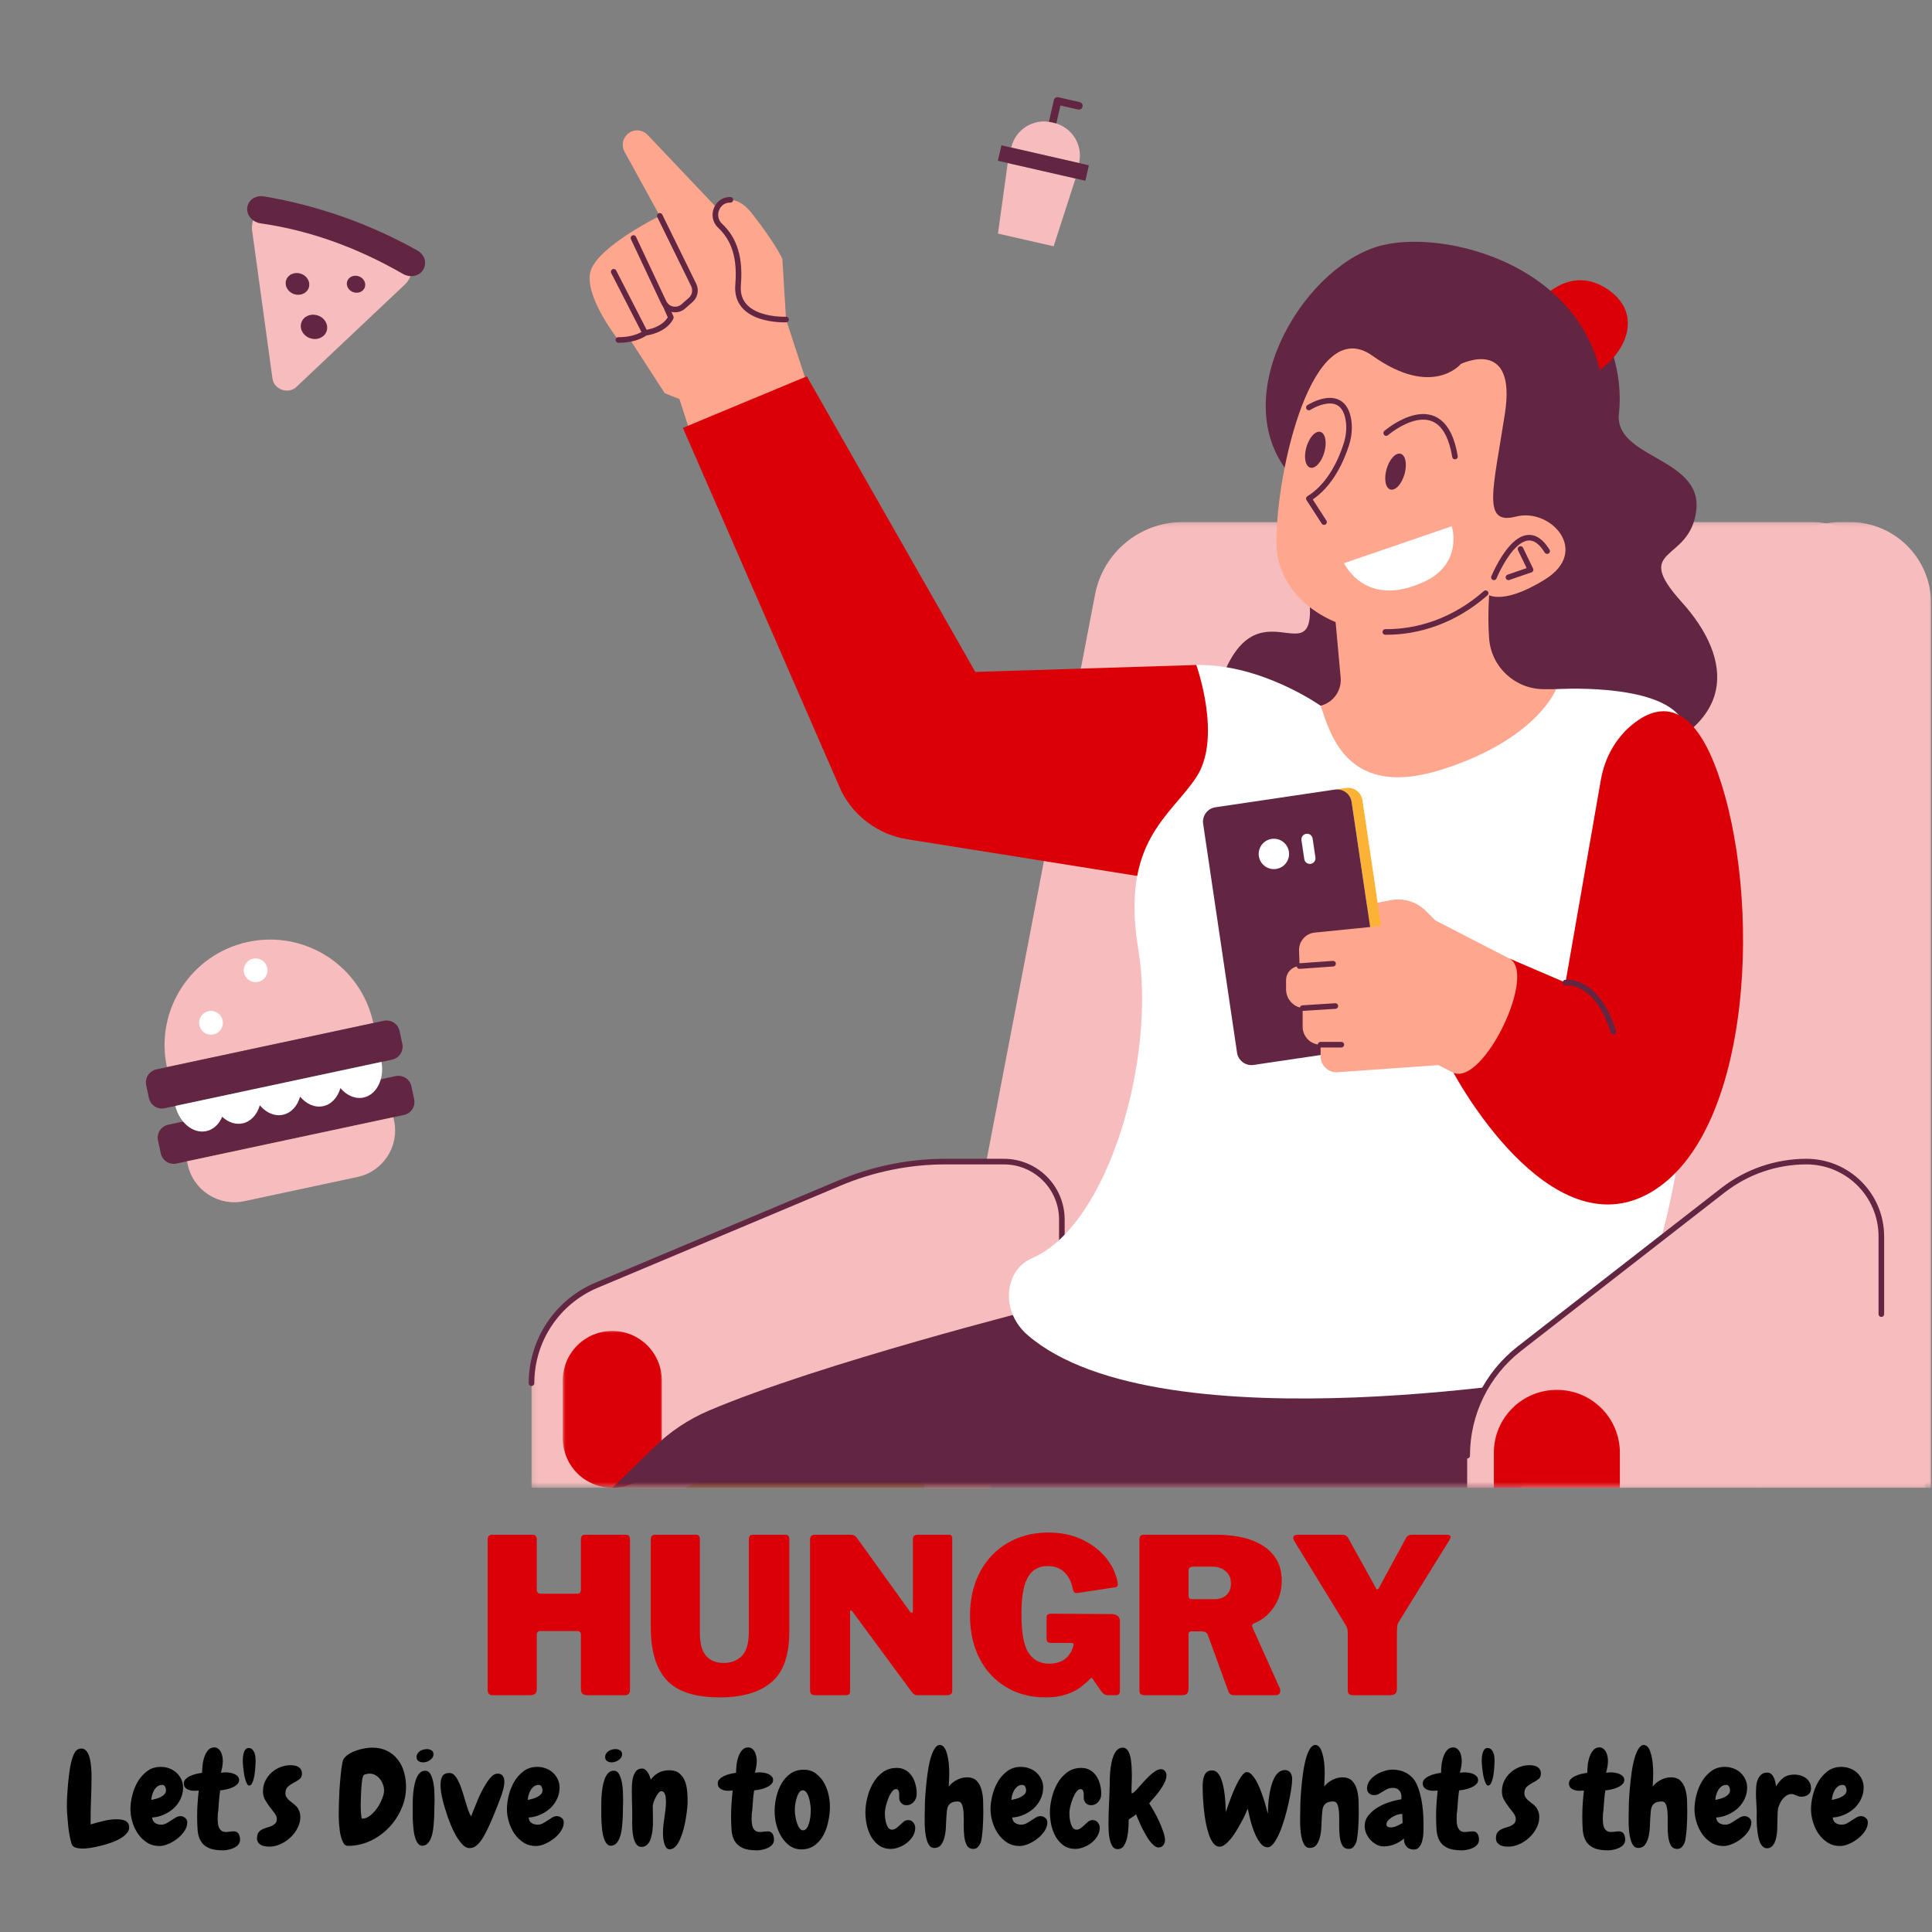 <svg width="350" height="350" viewBox="0 0 350 350" fill="none" xmlns="http://www.w3.org/2000/svg">
<rect x="0" y="0" width="350" height="350" fill="#808080" stroke="none"/>
<g clip-path="url(#clip0_5_64448)">
<mask id="mask0_5_64448" style="mask-type:alpha" maskUnits="userSpaceOnUse" x="111" y="227" width="70" height="43">
<path d="M111.067 227.733H180.133V269.5H111.067V227.733Z" fill="white"/>
</mask>
<g mask="url(#mask0_5_64448)">
<path d="M111.315 269.515V243.115L179.689 227.777V269.515H111.315Z" fill="#FCB335"/>
</g>
<mask id="mask1_5_64448" style="mask-type:alpha" maskUnits="userSpaceOnUse" x="167" y="94" width="183" height="176">
<path d="M167.067 94.267H349.067V269.5H167.067V94.267Z" fill="white"/>
</mask>
<g mask="url(#mask1_5_64448)">
<path d="M214.24 94.58H328.165C336.19 94.58 342.807 100.869 343.204 108.879C345.282 150.646 348.585 269.515 348.859 269.515C349.194 269.515 167.344 269.515 167.344 269.515L198.384 107.68C199.843 100.078 206.496 94.58 214.24 94.58Z" fill="#F7BCBD"/>
</g>
<mask id="mask2_5_64448" style="mask-type:alpha" maskUnits="userSpaceOnUse" x="96" y="210" width="98" height="60">
<path d="M96.133 210H193.2V269.5H96.133V210Z" fill="white"/>
</mask>
<g mask="url(#mask2_5_64448)">
<path d="M192.365 236.257L124.308 269.515H96.286V250.571C96.286 242.82 100.935 235.827 108.081 232.823L152.159 214.291C158.218 211.746 164.726 210.434 171.299 210.434H181.858C187.662 210.434 192.365 215.137 192.365 220.938V236.257Z" fill="#F7BCBD"/>
</g>
<path d="M96.287 250.571C96.287 242.82 100.935 235.827 108.081 232.823L152.159 214.291C158.218 211.746 164.726 210.434 171.3 210.434H181.858C187.662 210.434 192.365 215.137 192.365 220.937V236.257" stroke="#622542" stroke-width="1.014" stroke-linecap="round" stroke-linejoin="round"/>
<mask id="mask3_5_64448" style="mask-type:alpha" maskUnits="userSpaceOnUse" x="101" y="240" width="20" height="30">
<path d="M101.733 240.8H120.4V269.5H101.733V240.8Z" fill="white"/>
</mask>
<g mask="url(#mask3_5_64448)">
<path d="M110.903 241.117H110.943C111.53 241.117 112.113 241.172 112.689 241.289C113.265 241.402 113.823 241.573 114.366 241.795C114.909 242.021 115.423 242.298 115.912 242.623C116.4 242.951 116.853 243.319 117.268 243.735C117.684 244.151 118.056 244.603 118.38 245.091C118.708 245.58 118.982 246.094 119.208 246.637C119.434 247.18 119.602 247.738 119.718 248.314C119.831 248.89 119.89 249.473 119.89 250.06V260.575C119.89 261.162 119.831 261.742 119.718 262.318C119.602 262.894 119.434 263.452 119.208 263.995C118.982 264.538 118.708 265.052 118.38 265.541C118.056 266.029 117.684 266.481 117.268 266.897C116.853 267.312 116.4 267.684 115.912 268.009C115.423 268.337 114.909 268.61 114.366 268.836C113.823 269.059 113.265 269.23 112.689 269.343C112.113 269.46 111.53 269.515 110.943 269.515H110.903C110.316 269.515 109.732 269.46 109.156 269.343C108.58 269.23 108.022 269.059 107.479 268.836C106.936 268.61 106.422 268.337 105.933 268.009C105.445 267.684 104.993 267.312 104.577 266.897C104.161 266.481 103.79 266.029 103.465 265.541C103.137 265.052 102.864 264.538 102.637 263.995C102.411 263.452 102.244 262.894 102.127 262.318C102.014 261.742 101.956 261.162 101.956 260.575V250.06C101.956 249.473 102.014 248.89 102.127 248.314C102.244 247.738 102.411 247.18 102.637 246.637C102.864 246.094 103.137 245.58 103.465 245.091C103.79 244.603 104.161 244.151 104.577 243.735C104.993 243.319 105.445 242.951 105.933 242.623C106.422 242.298 106.936 242.021 107.479 241.795C108.022 241.573 108.58 241.402 109.156 241.289C109.732 241.172 110.316 241.117 110.903 241.117Z" fill="#DB0007"/>
</g>
<mask id="mask4_5_64448" style="mask-type:alpha" maskUnits="userSpaceOnUse" x="318" y="94" width="32" height="176">
<path d="M318.267 94.267H350V269.5H318.267V94.267Z" fill="white"/>
</mask>
<g mask="url(#mask4_5_64448)">
<path d="M333.514 94.58H335.125C343.241 94.58 349.832 101.172 349.832 109.284V269.515H318.806V109.284C318.806 101.172 325.398 94.58 333.514 94.58Z" fill="#F7BCBD"/>
</g>
<path d="M290.759 60.565C290.759 60.565 294.16 66.817 293.285 74.947C292.41 83.078 308.423 82.826 307.296 92.455C306.17 102.087 295.411 98.835 304.671 109.091C313.928 119.346 315.303 131.852 294.284 138.104C273.27 144.357 213.846 144.335 221.098 123.597C228.349 102.86 241.117 127.724 236.235 102.021C231.357 76.322 270.842 47.308 290.759 60.565Z" fill="#622542"/>
<path d="M279.147 54.184C279.522 53.937 284.678 47.932 291.284 52.434C298.422 57.302 293.909 65.567 287.153 68.567C280.397 71.571 279.147 54.184 279.147 54.184Z" fill="#DB0007"/>
<path d="M278.899 97.402C278.899 97.402 292.035 97.1 290.657 72.585C289.282 48.074 261.224 41.092 249.499 44.68C235.612 48.934 221.601 72.811 234.234 86.578C246.87 100.344 278.899 97.402 278.899 97.402Z" fill="#622542"/>
<mask id="mask5_5_64448" style="mask-type:alpha" maskUnits="userSpaceOnUse" x="110" y="228" width="182" height="42">
<path d="M110.133 228.667H291.2V269.5H110.133V228.667Z" fill="white"/>
</mask>
<g mask="url(#mask5_5_64448)">
<path d="M189.029 236.779C189.029 236.779 148.491 246.98 128.344 255.577C124.706 257.133 121.392 259.35 118.555 262.114L110.965 269.515H275.457C275.457 269.515 292.068 253.123 290.759 236.779C289.45 220.438 189.029 236.779 189.029 236.779Z" fill="#622542"/>
</g>
<path d="M146.161 69.395L138.906 47.203L117.319 24.434C116.342 23.406 114.723 23.344 113.67 24.296C112.777 25.109 112.554 26.429 113.138 27.486L119.529 39.112L110.881 56.496L120.429 71.24L123.087 72.293L125.69 80.35L146.161 69.395Z" fill="#FFA68E"/>
<path d="M142.399 57.885C142.399 57.885 133.142 58.312 133.711 51.618C134.229 45.518 132.304 42.664 130.43 40.873C128.672 39.2 129.886 36.112 132.311 36.203C133.492 36.247 134.823 36.885 136.205 38.646C140.616 44.275 141.735 46.918 141.735 46.918L142.399 57.885Z" fill="#FFA68E"/>
<path d="M142.399 57.885C142.399 57.885 133.142 58.311 133.711 51.618C134.229 45.518 132.304 42.663 130.43 40.873C128.672 39.2 129.886 36.112 132.311 36.203" stroke="#622542" stroke-width="1.014" stroke-linecap="round" stroke-linejoin="round"/>
<path d="M119.529 39.112L126.43 53.182C126.43 53.182 119.026 61.272 112.026 61.593C112.026 61.593 105.926 53.889 106.925 49.354C107.924 44.818 119.529 39.112 119.529 39.112Z" fill="#FFA68E"/>
<path d="M111.176 49.233L116.86 60.309C116.86 60.309 115.405 61.582 112.026 61.593" stroke="#622542" stroke-width="1.014" stroke-linecap="round" stroke-linejoin="round"/>
<path d="M119.529 39.112L125.668 51.621C126.12 52.544 125.898 53.652 125.129 54.33L123.802 55.501C122.664 56.507 120.881 56.135 120.236 54.764L114.76 43.123" stroke="#622542" stroke-width="1.014" stroke-linecap="round" stroke-linejoin="round"/>
<path d="M116.86 60.309C120.674 59.726 121.527 57.509 121.527 57.509L120.539 55.242" stroke="#622542" stroke-width="1.014" stroke-linecap="round" stroke-linejoin="round"/>
<path d="M216.719 120.469L176.688 121.72L146.161 68.174L123.71 77.514L152.418 143.329C154.773 147.981 159.221 151.222 164.372 152.042L214.218 159.99L224.478 130.977L216.719 120.469Z" fill="#DB0007"/>
<path d="M186.123 241.828C210.281 262.755 287.026 248.788 287.026 248.788C311.792 233.778 309.174 135.293 304.084 129.511C298.998 123.725 281.9 124.848 281.9 124.848L239.24 127.848C239.24 127.848 228.481 120.221 216.719 120.469C216.719 120.469 221.473 133.631 216.719 140.809C211.965 147.984 202.96 152.487 206.212 171.996C209.464 191.508 200.9 221.823 187.028 227.905C184.563 228.988 183.444 230.898 182.992 232.816C182.208 236.148 183.539 239.586 186.123 241.828Z" fill="white"/>
<path d="M269.89 106.338C269.89 106.338 269.413 111.012 269.773 115.708C270.171 120.87 274.498 124.848 279.676 124.848H281.9C281.9 124.848 278.523 133.853 261.384 139.355C244.245 144.856 241.117 133.35 239.24 127.848C241.544 127.272 243.086 125.103 242.871 122.741L241.617 108.963L269.89 106.338Z" fill="#FFA68E"/>
<path d="M269.139 107.465C253.502 121.22 231.23 112.966 231.23 98.208C231.233 85.203 237.738 56.689 248.624 64.44C259.507 72.195 264.637 65.942 264.637 65.942C264.637 65.942 274.768 60.94 272.643 74.823C270.517 88.703 268.388 95.207 274.644 93.581C280.901 91.955 288.156 99.834 279.898 104.964C271.64 110.09 269.139 107.465 269.139 107.465Z" fill="#FFA68E"/>
<path d="M243.494 102.021L263.01 95.331C263.01 95.331 265.136 102.021 258.103 105.339C247.293 110.432 243.494 102.021 243.494 102.021Z" fill="white"/>
<path d="M269.139 107.465C263.492 112.43 256.98 114.53 250.965 114.486" stroke="#622542" stroke-width="1.014" stroke-linecap="round" stroke-linejoin="round"/>
<path d="M280.274 99.834C275.647 92.331 270.641 104.588 270.641 104.588" stroke="#622542" stroke-width="1.014" stroke-linecap="round" stroke-linejoin="round"/>
<path d="M275.457 99.458L277.273 103.21L273.27 104.588" stroke="#622542" stroke-width="1.014" stroke-linecap="round" stroke-linejoin="round"/>
<path d="M251.125 78.447C251.125 78.447 261.406 69.57 263.583 82.702" stroke="#622542" stroke-width="1.014" stroke-linecap="round" stroke-linejoin="round"/>
<path d="M237.114 73.821C237.114 73.821 243.221 69.905 244.275 76.016C244.53 77.492 244.369 79.009 243.921 80.442C243.086 83.092 241.095 87.89 237.114 90.329L239.863 94.58" stroke="#622542" stroke-width="1.014" stroke-linecap="round" stroke-linejoin="round"/>
<path d="M253.739 82.206C253.954 82.268 254.136 82.41 254.29 82.629C254.443 82.852 254.552 83.136 254.618 83.482C254.683 83.829 254.698 84.211 254.669 84.631C254.636 85.054 254.559 85.477 254.439 85.907C254.315 86.333 254.155 86.734 253.961 87.11C253.765 87.482 253.546 87.799 253.309 88.058C253.068 88.317 252.828 88.503 252.58 88.608C252.335 88.718 252.102 88.74 251.887 88.678C251.672 88.616 251.49 88.473 251.336 88.255C251.183 88.032 251.078 87.748 251.012 87.401C250.946 87.055 250.928 86.672 250.957 86.253C250.99 85.83 251.067 85.407 251.191 84.977C251.311 84.547 251.471 84.146 251.668 83.774C251.861 83.402 252.08 83.085 252.321 82.826C252.558 82.567 252.802 82.381 253.046 82.275C253.294 82.166 253.524 82.144 253.739 82.206Z" fill="#622542"/>
<path d="M239.214 78.243C239.429 78.305 239.611 78.447 239.765 78.67C239.914 78.889 240.023 79.173 240.089 79.519C240.155 79.869 240.173 80.252 240.14 80.671C240.111 81.091 240.034 81.517 239.91 81.944C239.79 82.374 239.63 82.775 239.433 83.147C239.236 83.522 239.021 83.836 238.78 84.099C238.543 84.357 238.299 84.54 238.055 84.649C237.807 84.755 237.577 84.777 237.362 84.718C237.147 84.656 236.961 84.514 236.811 84.292C236.658 84.073 236.549 83.789 236.483 83.442C236.418 83.092 236.403 82.709 236.432 82.29C236.465 81.871 236.542 81.444 236.662 81.018C236.786 80.588 236.946 80.186 237.14 79.815C237.336 79.439 237.555 79.126 237.792 78.863C238.033 78.604 238.273 78.422 238.521 78.312C238.766 78.207 238.999 78.185 239.214 78.243Z" fill="#622542"/>
<path d="M260.028 166.742L258.26 164.989C256.612 163.352 254.26 162.633 251.978 163.071L244.161 164.577L245.82 170.702H259.507L260.028 166.746V166.742Z" fill="#FFA68E"/>
<path d="M246.819 144.973L252.959 186.43C253.17 187.87 252.175 189.211 250.731 189.427L248.773 189.718C250.217 189.503 251.213 188.161 250.997 186.718L244.858 145.261C244.643 143.821 243.301 142.826 241.857 143.037L243.819 142.749C245.263 142.534 246.604 143.529 246.819 144.973Z" fill="#FCB335"/>
<path d="M220.186 146.245L241.857 143.037C242.204 142.986 242.546 143.004 242.889 143.088C243.228 143.176 243.538 143.321 243.819 143.529C244.099 143.737 244.329 143.992 244.511 144.295C244.69 144.594 244.807 144.918 244.858 145.265L250.997 186.718C251.048 187.064 251.034 187.407 250.946 187.746C250.862 188.089 250.713 188.398 250.505 188.679C250.297 188.96 250.042 189.19 249.743 189.372C249.441 189.551 249.12 189.667 248.773 189.718L227.099 192.923C226.753 192.978 226.41 192.959 226.071 192.876C225.732 192.788 225.422 192.642 225.141 192.434C224.857 192.223 224.627 191.971 224.448 191.669C224.266 191.37 224.153 191.045 224.102 190.699L217.962 149.246C217.908 148.899 217.926 148.553 218.014 148.214C218.097 147.875 218.243 147.565 218.451 147.284C218.662 147.004 218.918 146.774 219.217 146.592C219.516 146.413 219.84 146.296 220.186 146.245Z" fill="#622542"/>
<path d="M233.527 154.7C233.527 155.065 233.457 155.415 233.319 155.75C233.18 156.089 232.98 156.388 232.721 156.643C232.462 156.902 232.167 157.103 231.828 157.241C231.492 157.38 231.142 157.449 230.774 157.449C230.409 157.449 230.059 157.38 229.72 157.241C229.385 157.103 229.086 156.902 228.831 156.643C228.572 156.388 228.371 156.089 228.233 155.75C228.094 155.415 228.021 155.065 228.021 154.7C228.021 154.335 228.094 153.982 228.233 153.646C228.371 153.307 228.572 153.012 228.827 152.753C229.086 152.494 229.385 152.297 229.72 152.155C230.059 152.017 230.409 151.947 230.774 151.947C231.142 151.947 231.492 152.017 231.828 152.155C232.167 152.297 232.462 152.494 232.721 152.753C232.98 153.012 233.18 153.307 233.319 153.646C233.457 153.982 233.527 154.335 233.527 154.7Z" fill="white"/>
<path d="M236.633 151.051H236.636C236.771 151.029 236.903 151.036 237.034 151.069C237.165 151.102 237.285 151.16 237.395 151.24C237.5 151.32 237.592 151.419 237.661 151.535C237.73 151.652 237.774 151.776 237.796 151.907L238.303 155.334C238.321 155.469 238.313 155.601 238.281 155.732C238.248 155.863 238.193 155.983 238.113 156.093C238.033 156.202 237.934 156.29 237.818 156.359C237.701 156.428 237.577 156.472 237.442 156.494H237.438C237.304 156.516 237.172 156.508 237.041 156.476C236.91 156.443 236.79 156.384 236.68 156.304C236.574 156.224 236.483 156.126 236.414 156.009C236.345 155.892 236.301 155.768 236.279 155.633L235.772 152.21C235.754 152.075 235.761 151.944 235.794 151.813C235.827 151.681 235.882 151.561 235.962 151.452C236.042 151.342 236.141 151.255 236.257 151.185C236.374 151.116 236.498 151.069 236.633 151.051Z" fill="white"/>
<path d="M265.788 195.592L260.571 192.952L242.16 194.257C240.545 194.257 239.24 192.952 239.24 191.341V189.255C237.442 189.255 235.987 187.801 235.987 186.003V182.627C234.27 182.412 232.983 180.954 232.983 179.226V177.57C232.983 176.199 234.062 175.073 235.43 175.011L235.335 172.2C235.28 170.537 236.523 169.116 238.179 168.948L260.028 166.742L273.27 173.567C273.27 173.567 277.521 174.996 278.523 181.253C279.522 187.505 278.122 197.09 265.788 195.588V195.592Z" fill="#FFA68E"/>
<path d="M235.43 175.011L241.493 174.581" stroke="#622542" stroke-width="1.014" stroke-linecap="round" stroke-linejoin="round"/>
<path d="M235.988 182.627L241.908 182.251" stroke="#622542" stroke-width="1.014" stroke-linecap="round" stroke-linejoin="round"/>
<path d="M239.24 189.255H242.991" stroke="#622542" stroke-width="1.014" stroke-linecap="round" stroke-linejoin="round"/>
<path d="M311.088 139.73C306.363 126.642 300.351 127.695 296.093 130.955C292.83 133.456 290.722 137.178 290.019 141.229L283.602 178.001L273.27 173.567C278.735 175.952 268.778 196.722 263.313 194.338C263.313 194.338 280.525 226.774 299.039 216.019C317.556 205.264 319.306 162.491 311.088 139.73Z" fill="#DB0007"/>
<path d="M283.602 178C283.602 178 289.257 177.198 292.283 186.907" stroke="#622542" stroke-width="1.014" stroke-linecap="round" stroke-linejoin="round"/>
<mask id="mask6_5_64448" style="mask-type:alpha" maskUnits="userSpaceOnUse" x="265" y="210" width="77" height="60">
<path d="M265.067 210H341.6V269.5H265.067V210Z" fill="white"/>
</mask>
<g mask="url(#mask6_5_64448)">
<path d="M327.254 210.434C321.781 210.434 316.462 212.257 312.138 215.622L275.286 244.293C269.292 248.952 265.789 256.12 265.789 263.71V269.515H318.806L340.823 238.066V224C340.823 216.508 334.75 210.434 327.257 210.434H327.254Z" fill="#F7BCBD"/>
</g>
<path d="M340.824 238.066V224C340.824 216.508 334.75 210.434 327.254 210.434C321.781 210.434 316.462 212.26 312.138 215.622L275.286 244.293C269.292 248.952 265.789 256.12 265.789 263.71" stroke="#622542" stroke-width="1.014" stroke-linecap="round" stroke-linejoin="round"/>
<mask id="mask7_5_64448" style="mask-type:alpha" maskUnits="userSpaceOnUse" x="269" y="251" width="26" height="19">
<path d="M269.733 251.067H294V269.5H269.733V251.067Z" fill="white"/>
</mask>
<g mask="url(#mask7_5_64448)">
<path d="M282.013 251.789H282.064C288.349 251.789 293.453 256.889 293.453 263.171V269.515H270.627V263.171C270.627 256.889 275.731 251.789 282.013 251.789Z" fill="#DB0007"/>
</g>
<path d="M44.935 170.636C34.61 172.842 28.029 182.999 30.235 193.32L67.627 185.332C65.421 175.007 55.26 168.43 44.935 170.636Z" fill="#F7BCBD"/>
<path d="M30.476 203.751L71.673 194.946C71.983 194.881 72.297 194.877 72.61 194.935C72.924 194.99 73.216 195.107 73.485 195.282C73.751 195.453 73.978 195.672 74.156 195.934C74.338 196.197 74.463 196.485 74.528 196.798L75.028 199.128C75.093 199.442 75.1 199.755 75.042 200.069C74.984 200.382 74.867 200.67 74.696 200.94C74.521 201.206 74.302 201.432 74.04 201.615C73.777 201.793 73.489 201.917 73.175 201.983L31.981 210.787C31.668 210.853 31.354 210.86 31.041 210.802C30.727 210.744 30.435 210.627 30.169 210.456C29.899 210.281 29.677 210.062 29.495 209.799C29.316 209.537 29.192 209.249 29.123 208.939L28.627 206.606C28.558 206.296 28.554 205.982 28.613 205.669C28.671 205.355 28.784 205.064 28.959 204.794C29.134 204.528 29.353 204.302 29.615 204.123C29.878 203.941 30.166 203.817 30.476 203.751Z" fill="#622542"/>
<path d="M28.332 193.729L69.53 184.924C69.84 184.858 70.153 184.855 70.467 184.913C70.78 184.968 71.072 185.084 71.342 185.259C71.608 185.431 71.834 185.65 72.013 185.912C72.195 186.175 72.319 186.463 72.384 186.776L72.884 189.106C72.95 189.419 72.957 189.733 72.898 190.046C72.84 190.36 72.724 190.648 72.552 190.918C72.377 191.184 72.158 191.41 71.896 191.592C71.633 191.771 71.345 191.895 71.035 191.96L29.837 200.765C29.524 200.831 29.214 200.838 28.897 200.78C28.583 200.721 28.295 200.605 28.026 200.433C27.759 200.258 27.533 200.04 27.351 199.777C27.172 199.515 27.049 199.227 26.979 198.917L26.483 196.583C26.414 196.273 26.41 195.96 26.469 195.646C26.527 195.333 26.644 195.041 26.815 194.771C26.99 194.505 27.209 194.279 27.471 194.101C27.734 193.918 28.022 193.794 28.332 193.729Z" fill="#622542"/>
<path d="M69.118 192.372C69.654 195.471 68.232 198.322 65.858 198.829C64.345 199.15 62.803 198.454 61.666 197.119C61.184 198.8 60.062 200.065 58.552 200.39C57.039 200.714 55.497 200.014 54.37 198.676C53.882 200.36 52.759 201.629 51.246 201.95C49.733 202.274 48.191 201.574 47.064 200.24C46.583 201.917 45.46 203.186 43.947 203.51C42.645 203.788 41.318 203.303 40.25 202.315C39.689 203.653 38.675 204.637 37.373 204.914C34.996 205.424 32.532 203.405 31.755 200.353L69.118 192.372Z" fill="white"/>
<path d="M33.884 210.379L71.261 202.395L71.389 203.004C72.384 207.648 69.417 212.228 64.772 213.219L44.231 217.609C39.587 218.601 35.007 215.636 34.012 210.992L33.884 210.379Z" fill="#F7BCBD"/>
<path d="M40.378 185.289C40.378 185.577 40.323 185.85 40.214 186.113C40.104 186.379 39.947 186.612 39.747 186.813C39.543 187.017 39.309 187.17 39.047 187.279C38.784 187.389 38.507 187.443 38.223 187.443C37.935 187.443 37.661 187.389 37.395 187.279C37.133 187.17 36.9 187.017 36.695 186.813C36.495 186.612 36.338 186.379 36.229 186.113C36.119 185.85 36.065 185.577 36.065 185.289C36.065 185.004 36.119 184.727 36.229 184.465C36.338 184.202 36.495 183.969 36.695 183.765C36.9 183.564 37.133 183.407 37.395 183.298C37.661 183.189 37.935 183.134 38.223 183.134C38.507 183.134 38.784 183.189 39.047 183.298C39.309 183.407 39.543 183.564 39.747 183.765C39.947 183.969 40.104 184.202 40.214 184.465C40.323 184.727 40.378 185.004 40.378 185.289Z" fill="white"/>
<path d="M48.468 175.777C48.468 176.061 48.413 176.338 48.304 176.6C48.194 176.863 48.038 177.096 47.837 177.3C47.633 177.501 47.4 177.658 47.137 177.767C46.871 177.877 46.597 177.931 46.309 177.931C46.025 177.931 45.748 177.877 45.485 177.767C45.223 177.658 44.99 177.501 44.785 177.3C44.585 177.096 44.428 176.863 44.319 176.6C44.209 176.338 44.155 176.061 44.155 175.777C44.155 175.488 44.209 175.215 44.319 174.949C44.428 174.686 44.585 174.453 44.785 174.253C44.99 174.048 45.223 173.895 45.485 173.786C45.748 173.677 46.025 173.622 46.309 173.622C46.597 173.622 46.871 173.677 47.137 173.786C47.4 173.895 47.633 174.048 47.837 174.253C48.038 174.453 48.194 174.686 48.304 174.949C48.413 175.215 48.468 175.488 48.468 175.777Z" fill="white"/>
<path d="M49.365 68.607L45.679 41.788C45.241 38.591 48.526 36.269 51.836 37.435L71.283 44.286C74.597 45.453 75.698 49.317 73.354 51.534L53.663 70.124C52.234 71.473 49.631 70.558 49.365 68.607Z" fill="#F7BCBD"/>
<path d="M73.004 49.623C64.786 44.891 56.215 41.756 47.228 40.465C45.522 40.217 44.381 38.617 44.898 37.147L44.92 37.089C45.31 35.984 46.521 35.361 47.797 35.576C57.63 37.242 66.894 40.505 75.596 45.369C76.727 45.999 77.281 47.246 76.891 48.351L76.847 48.475C76.336 49.922 74.477 50.473 73.004 49.623Z" fill="#622542"/>
<path d="M54.538 49.594C54.808 49.689 55.052 49.828 55.267 50.01C55.486 50.192 55.657 50.4 55.788 50.641C55.92 50.881 55.996 51.133 56.022 51.392C56.044 51.654 56.015 51.906 55.927 52.15C55.843 52.394 55.708 52.609 55.526 52.799C55.344 52.989 55.125 53.134 54.873 53.24C54.622 53.342 54.356 53.401 54.071 53.404C53.787 53.408 53.514 53.364 53.24 53.269C52.97 53.175 52.726 53.036 52.511 52.854C52.292 52.671 52.121 52.464 51.99 52.223C51.858 51.982 51.782 51.734 51.756 51.472C51.734 51.209 51.764 50.958 51.851 50.714C51.935 50.469 52.07 50.254 52.252 50.065C52.434 49.879 52.653 49.729 52.905 49.627C53.156 49.521 53.426 49.467 53.707 49.459C53.991 49.456 54.265 49.499 54.538 49.594Z" fill="#622542"/>
<path d="M57.604 57.159C57.907 57.265 58.177 57.418 58.421 57.622C58.661 57.823 58.858 58.06 59.004 58.326C59.15 58.596 59.234 58.877 59.263 59.168C59.289 59.46 59.256 59.741 59.161 60.014C59.062 60.288 58.913 60.528 58.709 60.74C58.505 60.947 58.261 61.111 57.98 61.232C57.699 61.348 57.4 61.41 57.083 61.414C56.769 61.421 56.459 61.37 56.157 61.265C55.854 61.159 55.581 61.002 55.34 60.801C55.096 60.597 54.903 60.364 54.757 60.094C54.611 59.828 54.523 59.547 54.498 59.256C54.472 58.964 54.505 58.68 54.6 58.41C54.699 58.136 54.848 57.896 55.052 57.684C55.256 57.473 55.501 57.309 55.781 57.192C56.062 57.075 56.361 57.014 56.678 57.006C56.992 57.003 57.302 57.054 57.604 57.159Z" fill="#622542"/>
<path d="M65.001 50.057C65.213 50.134 65.406 50.24 65.574 50.382C65.742 50.524 65.88 50.688 65.982 50.874C66.084 51.063 66.143 51.257 66.161 51.461C66.179 51.665 66.157 51.862 66.088 52.051C66.022 52.245 65.917 52.413 65.775 52.558C65.632 52.708 65.461 52.821 65.268 52.901C65.071 52.985 64.859 53.029 64.641 53.032C64.418 53.036 64.203 52.999 63.992 52.926C63.78 52.854 63.591 52.744 63.423 52.602C63.252 52.46 63.117 52.296 63.015 52.11C62.913 51.924 62.854 51.727 62.832 51.523C62.814 51.319 62.84 51.122 62.905 50.932C62.974 50.743 63.077 50.571 63.222 50.425C63.365 50.28 63.532 50.163 63.729 50.083C63.926 49.999 64.134 49.959 64.356 49.952C64.575 49.948 64.794 49.984 65.001 50.057Z" fill="#622542"/>
<path d="M190.878 44.618L180.793 42.313L182.558 29.531L194.844 32.335L190.878 44.618Z" fill="#F7BCBD"/>
<path d="M189.54 27.26C189.168 27.176 188.938 26.808 189.022 26.436L190.918 18.134C191.005 17.762 191.373 17.533 191.742 17.617L195.599 18.499C195.971 18.583 196.201 18.951 196.117 19.323C196.033 19.691 195.665 19.924 195.293 19.841L192.106 19.111L190.364 26.742C190.28 27.114 189.911 27.344 189.54 27.26Z" fill="#622542"/>
<path d="M190.469 22.156L190.918 22.258C194.184 23.005 196.233 26.261 195.486 29.528L195.482 29.542L183.196 26.735L183.199 26.72C183.947 23.457 187.203 21.412 190.469 22.156Z" fill="#F7BCBD"/>
<path d="M181.417 26.326L197.261 29.947L196.623 32.743L180.779 29.123L181.417 26.326Z" fill="#622542"/>
<path d="M23.403 331.081C23.403 331.471 23.235 331.84 22.907 332.19C22.586 332.54 22.167 332.857 21.653 333.138C21.146 333.422 20.578 333.67 19.947 333.881C19.312 334.096 18.685 334.275 18.066 334.421C17.453 334.574 16.873 334.691 16.33 334.771C15.783 334.847 15.353 334.888 15.032 334.888C14.729 334.888 14.409 334.858 14.07 334.8C13.738 334.749 13.461 334.632 13.238 334.45C13.111 334.352 12.998 334.14 12.903 333.808C12.805 333.469 12.713 333.072 12.626 332.613C12.538 332.157 12.458 331.665 12.393 331.14C12.334 330.607 12.283 330.086 12.247 329.579C12.207 329.076 12.174 328.613 12.145 328.194C12.123 327.767 12.116 327.432 12.116 327.188C12.116 326.801 12.123 326.323 12.145 325.758C12.174 325.197 12.21 324.599 12.261 323.965C12.309 323.323 12.371 322.674 12.451 322.01C12.527 321.34 12.615 320.709 12.713 320.115C12.819 319.524 12.947 318.992 13.093 318.525C13.246 318.051 13.413 317.676 13.588 317.402C13.887 316.976 14.267 316.76 14.726 316.76C15.047 316.76 15.313 316.87 15.528 317.081C15.75 317.296 15.929 317.573 16.068 317.913C16.203 318.255 16.305 318.634 16.374 319.05C16.439 319.469 16.491 319.889 16.52 320.304C16.556 320.713 16.578 321.092 16.578 321.442C16.578 321.784 16.578 322.054 16.578 322.258C16.578 323.494 16.549 324.719 16.491 325.933C16.439 327.14 16.418 328.354 16.418 329.579V330.513C17.125 330.29 17.898 330.082 18.736 329.885C19.571 329.681 20.37 329.579 21.128 329.579C21.398 329.579 21.671 329.601 21.945 329.638C22.214 329.667 22.459 329.736 22.674 329.842C22.885 329.94 23.06 330.09 23.199 330.294C23.334 330.491 23.403 330.753 23.403 331.081Z" fill="black"/>
<path d="M33.925 330.133C33.925 330.669 33.754 331.194 33.415 331.708C33.072 332.226 32.645 332.682 32.131 333.079C31.613 333.48 31.067 333.805 30.483 334.056C29.9 334.301 29.364 334.421 28.879 334.421C28.033 334.421 27.282 334.213 26.633 333.794C25.981 333.378 25.43 332.842 24.985 332.19C24.548 331.541 24.212 330.826 23.979 330.046C23.746 329.269 23.629 328.507 23.629 327.756C23.629 326.969 23.738 326.13 23.965 325.233C24.187 324.329 24.522 323.498 24.971 322.74C25.427 321.981 25.995 321.351 26.677 320.844C27.366 320.341 28.183 320.085 29.127 320.085C29.67 320.085 30.184 320.18 30.673 320.363C31.158 320.538 31.581 320.793 31.942 321.121C32.31 321.453 32.605 321.85 32.831 322.317C33.054 322.776 33.167 323.286 33.167 323.848C33.167 324.588 33.006 325.284 32.685 325.933C32.372 326.586 31.956 327.151 31.431 327.625C30.906 328.092 30.301 328.471 29.623 328.763C28.952 329.054 28.259 329.222 27.552 329.258C27.61 329.718 27.789 330.046 28.092 330.25C28.401 330.454 28.77 330.556 29.2 330.556C29.521 330.556 29.831 330.48 30.133 330.323C30.432 330.159 30.724 329.98 31.008 329.783C31.289 329.59 31.566 329.415 31.84 329.258C32.12 329.094 32.401 329.01 32.685 329.01C33.006 329.01 33.291 329.12 33.546 329.331C33.797 329.535 33.925 329.805 33.925 330.133ZM30.075 324.329C30.075 324.118 30.02 323.903 29.915 323.688C29.805 323.465 29.63 323.352 29.39 323.352C29.047 323.352 28.755 323.447 28.515 323.629C28.281 323.804 28.081 324.034 27.917 324.315C27.76 324.588 27.64 324.883 27.552 325.204C27.465 325.518 27.413 325.809 27.406 326.079C27.629 326.032 27.891 325.97 28.194 325.89C28.504 325.813 28.795 325.707 29.069 325.569C29.349 325.434 29.586 325.263 29.783 325.058C29.977 324.854 30.075 324.614 30.075 324.329Z" fill="black"/>
<path d="M40.38 335.208C39.261 335.208 38.39 335.055 37.77 334.756C37.146 334.465 36.68 334.053 36.37 333.517C36.056 332.984 35.867 332.336 35.801 331.577C35.743 330.819 35.714 329.973 35.714 329.04C35.714 328.303 35.735 327.559 35.786 326.808C35.834 326.05 35.907 325.244 36.005 324.388C35.779 324.388 35.604 324.395 35.48 324.402C35.353 324.413 35.251 324.417 35.174 324.417C34.667 324.417 34.23 324.311 33.861 324.096C33.482 323.874 33.293 323.527 33.293 323.061C33.293 322.78 33.402 322.532 33.614 322.317C33.829 322.094 34.102 321.905 34.43 321.748C34.769 321.584 35.13 321.456 35.509 321.369C35.896 321.274 36.268 321.205 36.618 321.165C36.618 320.727 36.647 320.242 36.705 319.706C36.771 319.163 36.888 318.664 37.055 318.204C37.219 317.738 37.442 317.351 37.726 317.038C38.018 316.717 38.382 316.556 38.82 316.556C39.071 316.556 39.294 316.629 39.491 316.775C39.695 316.921 39.859 317.111 39.986 317.344C40.11 317.577 40.205 317.836 40.264 318.117C40.329 318.401 40.366 318.678 40.366 318.948C40.366 319.262 40.34 319.582 40.293 319.911C40.242 320.242 40.154 320.654 40.03 321.15C40.3 321.121 40.482 321.103 40.57 321.092C40.665 321.084 40.752 321.077 40.832 321.077C41.102 321.077 41.386 321.103 41.678 321.15C41.97 321.201 42.236 321.278 42.48 321.383C42.721 321.493 42.921 321.639 43.078 321.821C43.242 322.007 43.326 322.226 43.326 322.477C43.326 322.762 43.209 323.013 42.976 323.236C42.75 323.462 42.466 323.651 42.116 323.804C41.766 323.961 41.39 324.081 40.993 324.169C40.603 324.256 40.234 324.315 39.884 324.344C39.797 324.996 39.728 325.594 39.68 326.138C39.64 326.684 39.6 327.231 39.564 327.786C39.523 328.048 39.491 328.321 39.462 328.602C39.44 328.876 39.432 329.156 39.432 329.448C39.432 329.652 39.44 329.896 39.462 330.177C39.48 330.451 39.534 330.713 39.622 330.965C39.717 331.22 39.87 331.439 40.074 331.621C40.278 331.796 40.562 331.883 40.934 331.883C41.157 331.883 41.386 331.865 41.62 331.825C41.853 331.789 42.09 331.767 42.334 331.767C42.743 331.767 43.034 331.909 43.209 332.19C43.392 332.474 43.486 332.839 43.486 333.283C43.486 333.615 43.388 333.903 43.195 334.144C42.998 334.384 42.75 334.581 42.451 334.727C42.148 334.88 41.813 334.997 41.445 335.077C41.073 335.165 40.719 335.208 40.38 335.208Z" fill="black"/>
<path d="M46.313 319.021C46.313 319.254 46.291 319.619 46.255 320.115C46.225 320.611 46.171 321.114 46.094 321.617C46.014 322.113 45.894 322.546 45.73 322.915C45.573 323.287 45.38 323.469 45.146 323.469C45 323.469 44.873 323.378 44.767 323.192C44.658 322.999 44.563 322.762 44.475 322.477C44.388 322.196 44.308 321.879 44.242 321.529C44.184 321.179 44.133 320.84 44.096 320.508C44.056 320.18 44.027 319.881 44.009 319.619C43.987 319.356 43.98 319.163 43.98 319.036C43.98 318.882 43.987 318.671 44.009 318.408C44.027 318.139 44.071 317.869 44.14 317.606C44.206 317.344 44.308 317.125 44.446 316.95C44.581 316.768 44.774 316.673 45.03 316.673C45.31 316.673 45.533 316.757 45.7 316.921C45.864 317.089 45.996 317.293 46.094 317.533C46.189 317.778 46.247 318.037 46.269 318.306C46.298 318.569 46.313 318.809 46.313 319.021Z" fill="black"/>
<path d="M54.697 321.31C54.697 321.77 54.54 322.109 54.23 322.331C53.928 322.557 53.589 322.765 53.21 322.958C52.831 323.155 52.484 323.389 52.174 323.658C51.861 323.932 51.708 324.336 51.708 324.869C51.708 325.153 51.773 325.394 51.912 325.598C52.047 325.802 52.211 325.992 52.408 326.167C52.601 326.334 52.816 326.502 53.049 326.677C53.29 326.845 53.509 327.038 53.706 327.26C53.91 327.486 54.074 327.756 54.201 328.077C54.336 328.391 54.406 328.773 54.406 329.229C54.406 329.893 54.234 330.542 53.895 331.183C53.563 331.825 53.13 332.394 52.597 332.89C52.072 333.385 51.474 333.786 50.803 334.085C50.14 334.384 49.491 334.538 48.849 334.538C48.576 334.538 48.302 334.516 48.033 334.479C47.77 334.439 47.529 334.366 47.318 334.26C47.103 334.144 46.924 333.991 46.778 333.794C46.633 333.59 46.56 333.334 46.56 333.021C46.56 332.576 46.647 332.23 46.822 331.985C46.997 331.745 47.22 331.555 47.493 331.417C47.763 331.271 48.051 331.161 48.353 331.081C48.663 331.005 48.951 330.906 49.214 330.79C49.484 330.666 49.71 330.509 49.885 330.323C50.06 330.13 50.147 329.856 50.147 329.506C50.147 329.178 50.016 328.835 49.753 328.485C49.491 328.128 49.199 327.749 48.878 327.348C48.565 326.94 48.281 326.509 48.018 326.05C47.763 325.594 47.639 325.088 47.639 324.533C47.639 323.855 47.774 323.228 48.047 322.652C48.328 322.08 48.696 321.58 49.156 321.15C49.622 320.723 50.154 320.388 50.76 320.144C51.361 319.903 51.992 319.779 52.656 319.779C52.907 319.779 53.155 319.805 53.399 319.852C53.651 319.892 53.87 319.976 54.056 320.1C54.249 320.217 54.406 320.373 54.522 320.567C54.639 320.764 54.697 321.011 54.697 321.31Z" fill="black"/>
<path d="M73.56 323.688C73.56 325.08 73.272 326.422 72.7 327.713C72.135 328.996 71.373 330.133 70.41 331.125C69.455 332.117 68.343 332.912 67.071 333.502C65.795 334.096 64.46 334.392 63.06 334.392H63.017C62.725 334.392 62.484 334.268 62.302 334.013C62.127 333.75 61.974 333.422 61.85 333.021C61.722 332.624 61.624 332.182 61.558 331.694C61.5 331.209 61.449 330.731 61.412 330.265C61.383 329.798 61.369 329.382 61.369 329.01C61.369 328.631 61.369 328.351 61.369 328.165C61.369 327.632 61.376 327.1 61.398 326.575C61.416 326.043 61.442 325.503 61.471 324.956C61.471 324.792 61.478 324.541 61.5 324.198C61.529 323.859 61.558 323.476 61.587 323.046C61.617 322.619 61.653 322.171 61.704 321.704C61.752 321.238 61.799 320.807 61.85 320.406C61.908 319.998 61.967 319.644 62.025 319.342C62.083 319.032 62.149 318.817 62.229 318.7C62.433 318.361 62.747 318.055 63.177 317.781C63.603 317.512 64.067 317.293 64.562 317.125C65.058 316.95 65.561 316.819 66.079 316.731C66.593 316.644 67.042 316.6 67.421 316.6C68.46 316.6 69.364 316.797 70.133 317.183C70.899 317.563 71.537 318.084 72.044 318.744C72.558 319.396 72.937 320.151 73.181 321.004C73.433 321.861 73.56 322.754 73.56 323.688ZM69.579 324.373C69.579 324.023 69.513 323.669 69.389 323.308C69.262 322.94 69.083 322.608 68.85 322.317C68.624 322.018 68.347 321.774 68.019 321.588C67.698 321.405 67.337 321.31 66.939 321.31C66.608 321.31 66.269 321.391 65.919 321.544C65.838 321.595 65.766 321.744 65.7 321.996C65.642 322.24 65.591 322.535 65.554 322.885C65.514 323.228 65.481 323.607 65.452 324.023C65.423 324.431 65.401 324.821 65.394 325.19C65.383 325.562 65.372 325.89 65.365 326.181C65.353 326.466 65.35 326.648 65.35 326.735C65.35 326.903 65.35 327.14 65.35 327.45C65.35 327.753 65.357 328.055 65.379 328.354C65.408 328.657 65.437 328.919 65.467 329.142C65.503 329.357 65.561 329.463 65.642 329.463C66.115 329.463 66.59 329.28 67.056 328.908C67.523 328.54 67.946 328.088 68.325 327.552C68.704 327.009 69.003 326.444 69.229 325.86C69.462 325.277 69.579 324.781 69.579 324.373Z" fill="black"/>
<path d="M78.529 317.81C78.529 318.026 78.471 318.219 78.354 318.394C78.238 318.569 78.081 318.726 77.888 318.86C77.702 318.999 77.498 319.101 77.275 319.167C77.049 319.236 76.845 319.269 76.663 319.269C76.342 319.269 76.057 319.192 75.817 319.035C75.583 318.882 75.467 318.638 75.467 318.306C75.467 318.066 75.525 317.854 75.642 317.679C75.766 317.497 75.912 317.344 76.079 317.227C76.254 317.11 76.451 317.023 76.677 316.965C76.9 316.899 77.115 316.863 77.319 316.863C77.618 316.863 77.895 316.935 78.15 317.081C78.402 317.22 78.529 317.46 78.529 317.81ZM78.719 325.86C78.719 326.087 78.719 326.32 78.719 326.56C78.719 326.805 78.708 327.038 78.69 327.26C78.679 327.534 78.675 327.895 78.675 328.34C78.675 328.788 78.653 329.273 78.617 329.798C78.588 330.323 78.537 330.855 78.471 331.388C78.402 331.924 78.285 332.416 78.121 332.86C77.964 333.298 77.756 333.659 77.494 333.94C77.231 334.213 76.903 334.355 76.517 334.377C76.214 334.384 75.963 334.268 75.758 334.013C75.554 333.761 75.383 333.437 75.248 333.035C75.109 332.627 75.007 332.175 74.942 331.679C74.883 331.183 74.84 330.702 74.811 330.235C74.781 329.769 74.767 329.342 74.767 328.952C74.767 328.555 74.767 328.259 74.767 328.063C74.767 327.811 74.767 327.45 74.767 326.983C74.767 326.517 74.781 326.017 74.811 325.481C74.84 324.949 74.898 324.402 74.986 323.848C75.073 323.294 75.197 322.791 75.365 322.331C75.529 321.876 75.744 321.507 76.006 321.223C76.276 320.931 76.623 320.785 77.042 320.785C77.457 320.785 77.778 321.001 78.004 321.427C78.227 321.857 78.391 322.357 78.5 322.929C78.617 323.494 78.679 324.059 78.69 324.621C78.708 325.186 78.719 325.598 78.719 325.86Z" fill="black"/>
<path d="M90.61 325.861C90.201 326.951 89.749 328.088 89.254 329.273C88.765 330.462 88.24 331.57 87.679 332.598C87.329 333.232 86.939 333.757 86.512 334.173C86.082 334.589 85.593 334.8 85.039 334.8C84.602 334.8 84.171 334.574 83.756 334.129C83.336 333.674 82.946 333.134 82.589 332.511C82.239 331.891 81.933 331.256 81.67 330.615C81.408 329.973 81.211 329.463 81.087 329.083C80.959 328.657 80.814 328.201 80.649 327.713C80.493 327.228 80.35 326.732 80.227 326.225C80.099 325.722 79.997 325.219 79.92 324.723C79.84 324.22 79.804 323.746 79.804 323.308C79.804 322.689 79.913 322.182 80.139 321.792C80.361 321.394 80.795 321.194 81.437 321.194C81.689 321.194 81.918 321.274 82.122 321.427C82.334 321.573 82.523 321.784 82.691 322.054C82.866 322.317 83.03 322.63 83.187 322.988C83.351 323.338 83.501 323.728 83.639 324.154C83.785 324.563 83.92 324.993 84.047 325.438C84.171 325.875 84.299 326.305 84.427 326.721C84.55 327.129 84.682 327.53 84.82 327.917C84.955 328.307 85.13 328.69 85.345 329.069C85.462 328.777 85.586 328.453 85.724 328.092C85.87 327.734 86.023 327.348 86.191 326.94C86.355 326.524 86.53 326.101 86.716 325.671C86.909 325.233 87.117 324.807 87.343 324.388C87.77 323.542 88.222 322.82 88.699 322.215C89.184 321.613 89.666 321.311 90.143 321.311C90.581 321.311 90.891 321.449 91.076 321.719C91.27 321.981 91.368 322.328 91.368 322.754C91.368 323.184 91.295 323.669 91.149 324.213C91.011 324.749 90.832 325.299 90.61 325.861Z" fill="black"/>
<path d="M102.131 330.133C102.131 330.669 101.959 331.194 101.62 331.708C101.278 332.226 100.851 332.682 100.337 333.079C99.819 333.48 99.272 333.805 98.689 334.056C98.106 334.301 97.57 334.421 97.085 334.421C96.239 334.421 95.488 334.213 94.839 333.794C94.186 333.378 93.636 332.842 93.191 332.19C92.754 331.541 92.418 330.826 92.185 330.046C91.952 329.269 91.835 328.507 91.835 327.756C91.835 326.969 91.944 326.13 92.17 325.233C92.393 324.329 92.728 323.498 93.177 322.74C93.632 321.981 94.201 321.351 94.883 320.844C95.572 320.341 96.389 320.085 97.333 320.085C97.876 320.085 98.39 320.18 98.879 320.363C99.364 320.538 99.787 320.793 100.147 321.121C100.516 321.453 100.811 321.85 101.037 322.317C101.259 322.776 101.372 323.286 101.372 323.848C101.372 324.588 101.212 325.284 100.891 325.933C100.578 326.586 100.162 327.151 99.637 327.625C99.112 328.092 98.507 328.471 97.829 328.763C97.158 329.054 96.465 329.222 95.758 329.258C95.816 329.718 95.995 330.046 96.297 330.25C96.607 330.454 96.976 330.556 97.406 330.556C97.727 330.556 98.037 330.48 98.339 330.323C98.638 330.159 98.93 329.98 99.214 329.783C99.495 329.59 99.772 329.415 100.045 329.258C100.326 329.094 100.607 329.01 100.891 329.01C101.212 329.01 101.496 329.12 101.752 329.331C102.003 329.535 102.131 329.805 102.131 330.133ZM98.281 324.329C98.281 324.118 98.226 323.903 98.12 323.688C98.011 323.465 97.836 323.352 97.595 323.352C97.253 323.352 96.961 323.447 96.72 323.629C96.487 323.804 96.287 324.034 96.123 324.315C95.966 324.588 95.845 324.883 95.758 325.204C95.67 325.518 95.619 325.809 95.612 326.079C95.834 326.032 96.097 325.97 96.4 325.89C96.709 325.813 97.001 325.707 97.275 325.569C97.555 325.434 97.792 325.263 97.989 325.058C98.182 324.854 98.281 324.614 98.281 324.329Z" fill="black"/>
<path d="M112.691 317.81C112.691 318.026 112.633 318.219 112.516 318.394C112.4 318.569 112.243 318.726 112.05 318.86C111.864 318.999 111.66 319.101 111.437 319.167C111.211 319.236 111.007 319.269 110.825 319.269C110.504 319.269 110.219 319.192 109.979 319.035C109.745 318.882 109.629 318.638 109.629 318.306C109.629 318.066 109.687 317.854 109.804 317.679C109.928 317.497 110.074 317.344 110.241 317.227C110.416 317.11 110.613 317.023 110.839 316.965C111.062 316.899 111.277 316.863 111.481 316.863C111.78 316.863 112.057 316.935 112.312 317.081C112.564 317.22 112.691 317.46 112.691 317.81ZM112.881 325.86C112.881 326.087 112.881 326.32 112.881 326.56C112.881 326.805 112.87 327.038 112.852 327.26C112.841 327.534 112.837 327.895 112.837 328.34C112.837 328.788 112.815 329.273 112.779 329.798C112.75 330.323 112.699 330.855 112.633 331.388C112.564 331.924 112.447 332.416 112.283 332.86C112.126 333.298 111.918 333.659 111.656 333.94C111.393 334.213 111.065 334.355 110.679 334.377C110.376 334.384 110.125 334.268 109.92 334.013C109.716 333.761 109.545 333.437 109.41 333.035C109.272 332.627 109.169 332.175 109.104 331.679C109.045 331.183 109.002 330.702 108.973 330.235C108.943 329.769 108.929 329.342 108.929 328.952C108.929 328.555 108.929 328.259 108.929 328.063C108.929 327.811 108.929 327.45 108.929 326.983C108.929 326.517 108.943 326.017 108.973 325.481C109.002 324.949 109.06 324.402 109.148 323.848C109.235 323.294 109.359 322.791 109.527 322.331C109.691 321.876 109.906 321.507 110.168 321.223C110.438 320.931 110.785 320.785 111.204 320.785C111.619 320.785 111.94 321.001 112.166 321.427C112.389 321.857 112.553 322.357 112.662 322.929C112.779 323.494 112.841 324.059 112.852 324.621C112.87 325.186 112.881 325.598 112.881 325.86Z" fill="black"/>
<path d="M121.287 335.019C121.024 335.019 120.809 334.891 120.645 334.64C120.488 334.395 120.371 334.122 120.295 333.808C120.215 333.488 120.164 333.167 120.134 332.846C120.113 332.518 120.105 332.27 120.105 332.102C120.105 331.628 120.127 331.151 120.178 330.673C120.237 330.199 120.299 329.725 120.368 329.258C120.444 328.784 120.506 328.307 120.557 327.829C120.616 327.355 120.645 326.881 120.645 326.415C120.645 326.221 120.634 326.017 120.616 325.802C120.605 325.58 120.572 325.372 120.514 325.175C120.463 324.971 120.375 324.807 120.251 324.679C120.124 324.555 119.959 324.49 119.755 324.49C119.609 324.49 119.449 324.606 119.274 324.84C119.099 325.066 118.931 325.321 118.778 325.613C118.632 325.904 118.505 326.196 118.399 326.488C118.301 326.779 118.253 326.998 118.253 327.144C118.253 327.494 118.257 327.851 118.268 328.208C118.275 328.558 118.282 328.916 118.282 329.273V330.644C118.261 330.935 118.239 331.234 118.209 331.533C118.18 331.825 118.129 332.117 118.064 332.408C118.013 332.693 117.94 332.963 117.845 333.225C117.757 333.488 117.633 333.717 117.48 333.91C117.334 334.107 117.159 334.268 116.955 334.392C116.751 334.516 116.507 334.581 116.226 334.581C115.905 334.581 115.643 334.479 115.439 334.275C115.234 334.071 115.067 333.808 114.943 333.488C114.815 333.159 114.724 332.795 114.666 332.394C114.607 331.985 114.567 331.592 114.549 331.213C114.527 330.826 114.52 330.469 114.52 330.148C114.527 329.82 114.534 329.561 114.534 329.375V328.252C114.534 327.662 114.52 327.071 114.491 326.488C114.469 325.897 114.462 325.306 114.462 324.723C114.462 324.413 114.465 324.016 114.476 323.527C114.483 323.031 114.542 322.55 114.651 322.083C114.768 321.617 114.95 321.219 115.205 320.888C115.457 320.559 115.825 320.392 116.314 320.392C116.536 320.392 116.737 320.465 116.912 320.61C117.087 320.749 117.236 320.917 117.364 321.121C117.499 321.325 117.612 321.551 117.699 321.792C117.787 322.025 117.852 322.229 117.903 322.404C118.056 322.182 118.242 321.967 118.457 321.763C118.669 321.558 118.909 321.38 119.172 321.223C119.442 321.059 119.744 320.931 120.076 320.844C120.415 320.749 120.794 320.698 121.214 320.698C122.019 320.698 122.646 320.895 123.095 321.281C123.551 321.671 123.886 322.153 124.101 322.725C124.313 323.301 124.444 323.921 124.495 324.592C124.542 325.255 124.568 325.853 124.568 326.385C124.568 326.659 124.542 327.056 124.495 327.581C124.444 328.106 124.367 328.69 124.262 329.331C124.163 329.973 124.028 330.629 123.853 331.3C123.678 331.971 123.467 332.583 123.226 333.138C122.993 333.692 122.716 334.144 122.395 334.494C122.074 334.844 121.702 335.019 121.287 335.019Z" fill="black"/>
<path d="M137.11 335.208C135.991 335.208 135.119 335.055 134.499 334.756C133.876 334.465 133.409 334.053 133.099 333.517C132.786 332.984 132.596 332.336 132.531 331.577C132.472 330.819 132.443 329.973 132.443 329.04C132.443 328.303 132.465 327.559 132.516 326.808C132.563 326.05 132.636 325.244 132.735 324.388C132.509 324.388 132.334 324.395 132.21 324.402C132.082 324.413 131.98 324.417 131.904 324.417C131.397 324.417 130.959 324.311 130.591 324.096C130.212 323.874 130.022 323.527 130.022 323.061C130.022 322.78 130.132 322.532 130.343 322.317C130.558 322.094 130.832 321.905 131.16 321.748C131.499 321.584 131.86 321.456 132.239 321.369C132.625 321.274 132.997 321.205 133.347 321.165C133.347 320.727 133.377 320.242 133.435 319.706C133.5 319.163 133.617 318.664 133.785 318.204C133.949 317.738 134.171 317.351 134.456 317.038C134.747 316.717 135.112 316.556 135.549 316.556C135.801 316.556 136.023 316.629 136.22 316.775C136.424 316.921 136.588 317.111 136.716 317.344C136.84 317.577 136.935 317.836 136.993 318.117C137.059 318.401 137.095 318.678 137.095 318.948C137.095 319.262 137.07 319.582 137.022 319.911C136.971 320.242 136.884 320.654 136.76 321.15C137.03 321.121 137.212 321.103 137.299 321.092C137.394 321.084 137.482 321.077 137.562 321.077C137.832 321.077 138.116 321.103 138.408 321.15C138.699 321.201 138.966 321.278 139.21 321.383C139.45 321.493 139.651 321.639 139.808 321.821C139.972 322.007 140.056 322.226 140.056 322.477C140.056 322.762 139.939 323.013 139.706 323.236C139.48 323.462 139.195 323.651 138.845 323.804C138.495 323.961 138.12 324.081 137.722 324.169C137.332 324.256 136.964 324.315 136.614 324.344C136.527 324.996 136.457 325.594 136.41 326.138C136.37 326.684 136.33 327.231 136.293 327.786C136.253 328.048 136.22 328.321 136.191 328.602C136.169 328.876 136.162 329.156 136.162 329.448C136.162 329.652 136.169 329.896 136.191 330.177C136.209 330.451 136.264 330.713 136.352 330.965C136.446 331.22 136.599 331.439 136.804 331.621C137.008 331.796 137.292 331.883 137.664 331.883C137.886 331.883 138.116 331.865 138.349 331.825C138.583 331.789 138.82 331.767 139.064 331.767C139.472 331.767 139.764 331.909 139.939 332.19C140.121 332.474 140.216 332.839 140.216 333.283C140.216 333.615 140.118 333.903 139.924 334.144C139.728 334.384 139.48 334.581 139.181 334.727C138.878 334.88 138.543 334.997 138.174 335.077C137.803 335.165 137.449 335.208 137.11 335.208Z" fill="black"/>
<path d="M145.201 335.033C144.391 335.033 143.688 334.818 143.086 334.392C142.481 333.965 141.978 333.422 141.57 332.758C141.161 332.099 140.848 331.358 140.636 330.542C140.432 329.725 140.33 328.923 140.33 328.136C140.33 327.301 140.432 326.437 140.636 325.54C140.848 324.646 141.165 323.833 141.584 323.104C142.011 322.368 142.554 321.763 143.217 321.296C143.888 320.829 144.679 320.596 145.595 320.596C146.477 320.596 147.232 320.84 147.855 321.325C148.486 321.814 148.992 322.415 149.372 323.133C149.751 323.844 150.017 324.628 150.174 325.481C150.327 326.338 150.382 327.144 150.334 327.902C150.283 328.741 150.152 329.587 149.94 330.44C149.725 331.296 149.415 332.066 149.007 332.744C148.599 333.415 148.077 333.965 147.447 334.392C146.812 334.818 146.065 335.033 145.201 335.033ZM145.434 324.329C145.19 324.329 144.975 324.457 144.792 324.708C144.617 324.964 144.472 325.27 144.355 325.627C144.238 325.988 144.143 326.371 144.078 326.779C144.02 327.18 143.99 327.53 143.99 327.829C143.99 328.208 144.023 328.624 144.092 329.069C144.158 329.506 144.257 329.911 144.384 330.279C144.508 330.651 144.665 330.961 144.851 331.213C145.033 331.457 145.245 331.577 145.478 331.577C145.729 331.577 145.945 331.461 146.12 331.227C146.302 330.987 146.448 330.684 146.557 330.323C146.674 329.955 146.754 329.557 146.805 329.127C146.852 328.69 146.878 328.281 146.878 327.902C146.878 327.552 146.841 327.169 146.776 326.75C146.717 326.334 146.63 325.944 146.513 325.583C146.397 325.215 146.243 324.913 146.061 324.679C145.875 324.446 145.667 324.329 145.434 324.329Z" fill="black"/>
<path d="M166.048 325.248C166.048 325.328 166.037 325.408 166.019 325.496C165.997 325.583 165.975 325.667 165.946 325.744C165.808 326.105 165.589 326.411 165.29 326.663C164.987 326.907 164.634 327.027 164.225 327.027C163.602 327.027 163.179 326.717 162.957 326.094C162.927 326.017 162.913 325.93 162.913 325.831C162.913 325.726 162.905 325.62 162.898 325.511V324.825C162.858 324.603 162.8 324.428 162.723 324.3C162.643 324.176 162.512 324.111 162.329 324.111C162.056 324.111 161.797 324.282 161.557 324.621C161.312 324.964 161.097 325.365 160.915 325.831C160.729 326.298 160.579 326.776 160.463 327.261C160.353 327.749 160.302 328.143 160.302 328.442C160.302 328.686 160.317 328.978 160.346 329.317C160.383 329.659 160.448 329.988 160.536 330.308C160.63 330.622 160.762 330.892 160.929 331.125C161.104 331.351 161.323 331.461 161.586 331.461C161.855 331.461 162.103 331.38 162.329 331.213C162.563 331.049 162.789 330.855 163.015 330.629C163.219 330.436 163.441 330.236 163.686 330.031C163.926 329.827 164.211 329.725 164.532 329.725C164.918 329.725 165.224 329.871 165.45 330.163C165.684 330.447 165.8 330.768 165.8 331.125C165.8 331.661 165.658 332.161 165.377 332.627C165.093 333.094 164.739 333.499 164.313 333.838C163.883 334.18 163.409 334.443 162.884 334.64C162.366 334.844 161.87 334.946 161.396 334.946C160.539 334.946 159.814 334.731 159.223 334.304C158.64 333.878 158.162 333.338 157.794 332.686C157.433 332.026 157.171 331.311 157.007 330.542C156.85 329.765 156.773 329.025 156.773 328.325C156.773 327.519 156.883 326.648 157.109 325.715C157.331 324.774 157.67 323.899 158.129 323.09C158.585 322.284 159.172 321.613 159.894 321.077C160.612 320.545 161.469 320.275 162.461 320.275C163.08 320.275 163.616 320.414 164.065 320.683C164.51 320.946 164.882 321.296 165.173 321.733C165.465 322.164 165.684 322.649 165.829 323.192C165.983 323.728 166.063 324.253 166.063 324.767C166.063 324.854 166.063 324.938 166.063 325.015C166.063 325.095 166.055 325.171 166.048 325.248Z" fill="black"/>
<path d="M178.133 328.208C178.133 328.482 178.126 328.887 178.118 329.419C178.107 329.944 178.082 330.494 178.045 331.067C178.005 331.643 177.951 332.186 177.885 332.7C177.827 333.218 177.746 333.59 177.652 333.823C177.524 334.126 177.36 334.384 177.156 334.61C176.952 334.833 176.675 334.946 176.325 334.946C175.789 334.946 175.399 334.731 175.158 334.304C174.925 333.878 174.768 333.349 174.691 332.715C174.611 332.084 174.578 331.399 174.589 330.658C174.607 329.911 174.604 329.222 174.575 328.588C174.545 327.957 174.458 327.428 174.312 326.998C174.166 326.571 173.904 326.356 173.525 326.356C173.007 326.356 172.609 326.44 172.329 326.604C172.055 326.772 171.855 326.991 171.731 327.26C171.614 327.534 171.545 327.844 171.527 328.194C171.505 328.537 171.476 328.894 171.439 329.273C171.41 329.645 171.384 330.133 171.366 330.746C171.355 331.358 171.286 331.967 171.162 332.569C171.034 333.174 170.827 333.692 170.535 334.129C170.243 334.556 169.809 334.771 169.237 334.771C168.887 334.771 168.603 334.632 168.391 334.363C168.187 334.1 168.019 333.757 167.895 333.327C167.768 332.901 167.677 332.43 167.618 331.913C167.56 331.388 167.524 330.877 167.516 330.381C167.516 329.885 167.516 329.433 167.516 329.025C167.524 328.609 167.531 328.296 167.531 328.092C167.531 327.771 167.538 327.253 167.56 326.531C167.589 325.802 167.64 324.993 167.72 324.096C167.797 323.203 167.899 322.284 168.027 321.34C168.151 320.388 168.318 319.524 168.522 318.744C168.734 317.956 168.989 317.322 169.281 316.833C169.572 316.349 169.912 316.112 170.302 316.119C170.553 316.141 170.772 316.25 170.958 316.454C171.14 316.658 171.293 316.928 171.41 317.256C171.527 317.577 171.621 317.927 171.702 318.306C171.778 318.685 171.837 319.061 171.877 319.429C171.913 319.801 171.939 320.144 171.95 320.465C171.957 320.778 171.964 321.019 171.964 321.194C171.964 321.602 171.953 322.018 171.935 322.433C171.924 322.842 171.906 323.25 171.877 323.658C172.234 323.174 172.715 322.776 173.32 322.463C173.933 322.142 174.545 321.981 175.158 321.981C175.953 321.981 176.551 322.2 176.952 322.638C177.36 323.068 177.644 323.6 177.812 324.242C177.987 324.883 178.082 325.565 178.104 326.283C178.122 327.005 178.133 327.647 178.133 328.208Z" fill="black"/>
<path d="M189.739 330.133C189.739 330.669 189.568 331.194 189.229 331.708C188.886 332.226 188.46 332.682 187.946 333.079C187.428 333.48 186.881 333.805 186.298 334.056C185.714 334.301 185.178 334.421 184.693 334.421C183.848 334.421 183.097 334.213 182.448 333.794C181.795 333.378 181.245 332.842 180.8 332.19C180.362 331.541 180.027 330.826 179.793 330.046C179.56 329.269 179.443 328.507 179.443 327.756C179.443 326.969 179.553 326.13 179.779 325.233C180.001 324.329 180.337 323.498 180.785 322.74C181.241 321.981 181.81 321.351 182.491 320.844C183.18 320.341 183.997 320.085 184.941 320.085C185.485 320.085 185.999 320.18 186.487 320.363C186.972 320.538 187.395 320.793 187.756 321.121C188.124 321.453 188.42 321.85 188.646 322.317C188.868 322.776 188.981 323.286 188.981 323.848C188.981 324.588 188.821 325.284 188.5 325.933C188.186 326.586 187.771 327.151 187.246 327.625C186.721 328.092 186.115 328.471 185.437 328.763C184.766 329.054 184.074 329.222 183.366 329.258C183.425 329.718 183.603 330.046 183.906 330.25C184.216 330.454 184.584 330.556 185.014 330.556C185.335 330.556 185.645 330.48 185.948 330.323C186.247 330.159 186.538 329.98 186.823 329.783C187.103 329.59 187.38 329.415 187.654 329.258C187.935 329.094 188.215 329.01 188.5 329.01C188.821 329.01 189.105 329.12 189.36 329.331C189.612 329.535 189.739 329.805 189.739 330.133ZM185.889 324.329C185.889 324.118 185.835 323.903 185.729 323.688C185.62 323.465 185.445 323.352 185.204 323.352C184.861 323.352 184.57 323.447 184.329 323.629C184.096 323.804 183.895 324.034 183.731 324.315C183.574 324.588 183.454 324.883 183.366 325.204C183.279 325.518 183.228 325.809 183.221 326.079C183.443 326.032 183.705 325.97 184.008 325.89C184.318 325.813 184.61 325.707 184.883 325.569C185.164 325.434 185.401 325.263 185.598 325.058C185.791 324.854 185.889 324.614 185.889 324.329Z" fill="black"/>
<path d="M199.476 325.248C199.476 325.328 199.465 325.408 199.447 325.496C199.425 325.583 199.403 325.667 199.374 325.744C199.235 326.105 199.017 326.411 198.718 326.663C198.415 326.907 198.061 327.027 197.653 327.027C197.03 327.027 196.607 326.717 196.384 326.094C196.355 326.017 196.341 325.93 196.341 325.831C196.341 325.726 196.333 325.62 196.326 325.511V324.825C196.286 324.603 196.227 324.428 196.151 324.3C196.071 324.176 195.939 324.111 195.757 324.111C195.484 324.111 195.225 324.282 194.984 324.621C194.74 324.964 194.525 325.365 194.343 325.831C194.157 326.298 194.007 326.776 193.891 327.261C193.781 327.749 193.73 328.143 193.73 328.442C193.73 328.686 193.745 328.978 193.774 329.317C193.81 329.659 193.876 329.988 193.963 330.308C194.058 330.622 194.189 330.892 194.357 331.125C194.532 331.351 194.751 331.461 195.013 331.461C195.283 331.461 195.531 331.38 195.757 331.213C195.991 331.049 196.217 330.855 196.443 330.629C196.647 330.436 196.869 330.236 197.113 330.031C197.354 329.827 197.638 329.725 197.959 329.725C198.346 329.725 198.652 329.871 198.878 330.163C199.111 330.447 199.228 330.768 199.228 331.125C199.228 331.661 199.086 332.161 198.805 332.627C198.521 333.094 198.167 333.499 197.741 333.838C197.31 334.18 196.836 334.443 196.311 334.64C195.794 334.844 195.298 334.946 194.824 334.946C193.967 334.946 193.242 334.731 192.651 334.304C192.068 333.878 191.59 333.338 191.222 332.686C190.861 332.026 190.598 331.311 190.434 330.542C190.277 329.765 190.201 329.025 190.201 328.325C190.201 327.519 190.31 326.648 190.536 325.715C190.759 324.774 191.098 323.899 191.557 323.09C192.013 322.284 192.6 321.613 193.322 321.077C194.04 320.545 194.897 320.275 195.888 320.275C196.508 320.275 197.044 320.414 197.493 320.683C197.937 320.946 198.309 321.296 198.601 321.733C198.893 322.164 199.111 322.649 199.257 323.192C199.41 323.728 199.491 324.253 199.491 324.767C199.491 324.854 199.491 324.938 199.491 325.015C199.491 325.095 199.483 325.171 199.476 325.248Z" fill="black"/>
<path d="M211.313 321.602C211.313 322.04 211.196 322.488 210.963 322.944C210.737 323.403 210.467 323.859 210.146 324.315C209.825 324.763 209.482 325.19 209.125 325.598C208.764 325.999 208.454 326.364 208.192 326.692C208.414 327.042 208.691 327.505 209.023 328.077C209.351 328.653 209.668 329.266 209.971 329.915C210.27 330.567 210.525 331.198 210.729 331.81C210.941 332.423 211.05 332.941 211.05 333.356C211.05 333.688 210.948 333.994 210.744 334.275C210.54 334.545 210.255 334.683 209.898 334.683C209.625 334.683 209.348 334.57 209.067 334.348C208.793 334.115 208.516 333.816 208.236 333.444C207.962 333.065 207.7 332.649 207.448 332.19C207.193 331.734 206.959 331.285 206.748 330.848C206.544 330.403 206.354 329.984 206.179 329.594C206.012 329.207 205.888 328.894 205.8 328.66C205.596 328.865 205.377 329.036 205.144 329.171C204.911 329.309 204.684 329.463 204.473 329.638C204.473 329.969 204.458 330.436 204.429 331.038C204.407 331.632 204.334 332.219 204.211 332.802C204.094 333.385 203.897 333.896 203.627 334.333C203.365 334.771 202.975 334.99 202.461 334.99C202.041 334.99 201.72 334.8 201.498 334.421C201.283 334.053 201.123 333.619 201.017 333.123C200.918 332.627 200.86 332.124 200.842 331.606C200.82 331.092 200.813 330.702 200.813 330.44C200.813 329.273 200.842 328.106 200.9 326.94C200.966 325.766 201.009 324.592 201.031 323.425C201.031 323.155 201.035 322.805 201.046 322.375C201.053 321.938 201.079 321.467 201.119 320.96C201.166 320.457 201.239 319.947 201.338 319.429C201.432 318.904 201.571 318.434 201.746 318.015C201.921 317.588 202.143 317.249 202.417 316.994C202.698 316.731 203.033 316.6 203.423 316.6C203.704 316.6 203.941 316.709 204.138 316.921C204.342 317.136 204.502 317.409 204.619 317.738C204.736 318.069 204.823 318.438 204.881 318.846C204.94 319.254 204.976 319.663 204.998 320.071C205.027 320.472 205.042 320.844 205.042 321.194C205.042 321.544 205.042 321.821 205.042 322.025C205.042 322.171 205.034 322.382 205.027 322.652C205.016 322.926 205.005 323.214 204.998 323.513C204.987 323.815 204.983 324.092 204.983 324.344C204.983 324.599 205.002 324.781 205.042 324.898C205.148 324.898 205.312 324.792 205.538 324.577C205.76 324.366 206.019 324.092 206.311 323.76C206.602 323.421 206.916 323.068 207.258 322.696C207.598 322.328 207.944 321.978 208.294 321.646C208.651 321.318 209.001 321.044 209.344 320.829C209.694 320.618 210.018 320.508 210.321 320.508C210.642 320.508 210.882 320.621 211.05 320.844C211.225 321.059 211.313 321.31 211.313 321.602Z" fill="black"/>
<path d="M229.653 334.654C229.147 334.654 228.691 334.384 228.283 333.852C227.882 333.32 227.532 332.678 227.233 331.927C226.93 331.169 226.682 330.396 226.489 329.608C226.292 328.821 226.146 328.165 226.051 327.64C225.924 327.96 225.752 328.351 225.541 328.806C225.326 329.266 225.078 329.747 224.797 330.25C224.524 330.757 224.228 331.267 223.908 331.781C223.594 332.288 223.27 332.751 222.931 333.167C222.588 333.575 222.249 333.907 221.91 334.158C221.578 334.41 221.253 334.538 220.933 334.538C220.502 334.538 220.131 334.333 219.81 333.925C219.489 333.509 219.215 332.97 218.993 332.306C218.767 331.646 218.577 330.914 218.424 330.104C218.278 329.299 218.165 328.493 218.089 327.683C218.009 326.878 217.95 326.13 217.914 325.438C217.885 324.738 217.87 324.18 217.87 323.76C217.87 323.363 217.888 322.984 217.928 322.623C217.976 322.255 218.06 321.93 218.176 321.646C218.293 321.365 218.461 321.143 218.687 320.975C218.92 320.811 219.226 320.727 219.606 320.727C219.963 320.727 220.276 320.866 220.539 321.135C220.801 321.398 221.02 321.748 221.195 322.185C221.37 322.616 221.509 323.101 221.618 323.644C221.735 324.191 221.822 324.745 221.881 325.306C221.946 325.871 221.99 326.422 222.012 326.954C222.03 327.479 222.048 327.931 222.07 328.31C222.165 327.971 222.303 327.563 222.478 327.085C222.653 326.601 222.843 326.087 223.047 325.54C223.251 324.996 223.474 324.457 223.718 323.921C223.959 323.389 224.203 322.907 224.447 322.477C224.699 322.051 224.943 321.704 225.176 321.442C225.41 321.172 225.636 321.033 225.862 321.033H225.891C226.172 321.033 226.445 321.172 226.708 321.442C226.977 321.704 227.24 322.051 227.495 322.477C227.747 322.907 227.984 323.392 228.21 323.935C228.432 324.482 228.636 325.037 228.822 325.598C229.015 326.152 229.179 326.699 229.318 327.231C229.464 327.756 229.584 328.208 229.683 328.588C229.69 328.132 229.712 327.618 229.741 327.042C229.777 326.458 229.843 325.875 229.931 325.292C230.018 324.708 230.135 324.14 230.281 323.585C230.434 323.031 230.62 322.543 230.835 322.113C231.057 321.675 231.331 321.325 231.651 321.063C231.979 320.8 232.359 320.669 232.789 320.669C233.226 320.669 233.551 320.826 233.766 321.135C233.977 321.449 234.087 321.821 234.087 322.258C234.087 322.736 234.028 323.367 233.912 324.154C233.795 324.942 233.627 325.802 233.416 326.735C233.212 327.662 232.968 328.595 232.687 329.535C232.413 330.469 232.111 331.315 231.783 332.073C231.451 332.831 231.101 333.455 230.733 333.94C230.372 334.414 230.011 334.654 229.653 334.654Z" fill="black"/>
<path d="M246.149 328.208C246.149 328.482 246.142 328.887 246.135 329.419C246.124 329.944 246.098 330.494 246.062 331.067C246.022 331.643 245.967 332.186 245.901 332.7C245.843 333.218 245.763 333.59 245.668 333.823C245.54 334.126 245.376 334.384 245.172 334.61C244.968 334.833 244.691 334.946 244.341 334.946C243.805 334.946 243.415 334.731 243.174 334.304C242.941 333.878 242.784 333.349 242.707 332.715C242.627 332.084 242.594 331.399 242.605 330.658C242.624 329.911 242.62 329.222 242.591 328.588C242.562 327.957 242.474 327.428 242.328 326.998C242.182 326.571 241.92 326.356 241.541 326.356C241.023 326.356 240.626 326.44 240.345 326.604C240.072 326.772 239.871 326.991 239.747 327.26C239.63 327.534 239.561 327.844 239.543 328.194C239.521 328.537 239.492 328.894 239.455 329.273C239.426 329.645 239.401 330.133 239.382 330.746C239.372 331.358 239.302 331.967 239.178 332.569C239.051 333.174 238.843 333.692 238.551 334.129C238.26 334.556 237.826 334.771 237.253 334.771C236.903 334.771 236.619 334.632 236.407 334.363C236.203 334.1 236.036 333.757 235.912 333.327C235.784 332.901 235.693 332.43 235.635 331.913C235.576 331.388 235.54 330.877 235.532 330.381C235.532 329.885 235.532 329.433 235.532 329.025C235.54 328.609 235.547 328.296 235.547 328.092C235.547 327.771 235.554 327.253 235.576 326.531C235.605 325.802 235.656 324.993 235.737 324.096C235.813 323.203 235.915 322.284 236.043 321.34C236.167 320.388 236.335 319.524 236.539 318.744C236.75 317.956 237.005 317.322 237.297 316.833C237.589 316.349 237.928 316.112 238.318 316.119C238.569 316.141 238.788 316.25 238.974 316.454C239.156 316.658 239.31 316.928 239.426 317.256C239.543 317.577 239.638 317.927 239.718 318.306C239.794 318.685 239.853 319.061 239.893 319.429C239.929 319.801 239.955 320.144 239.966 320.465C239.973 320.778 239.98 321.019 239.98 321.194C239.98 321.602 239.969 322.018 239.951 322.433C239.94 322.842 239.922 323.25 239.893 323.658C240.25 323.174 240.731 322.776 241.337 322.463C241.949 322.142 242.562 321.981 243.174 321.981C243.969 321.981 244.567 322.2 244.968 322.638C245.376 323.068 245.661 323.6 245.828 324.242C246.003 324.883 246.098 325.565 246.12 326.283C246.138 327.005 246.149 327.647 246.149 328.208Z" fill="black"/>
<path d="M257.887 331.008C257.887 331.293 257.876 331.661 257.858 332.117C257.836 332.576 257.77 333.021 257.654 333.458C257.544 333.896 257.369 334.271 257.129 334.581C256.895 334.902 256.563 335.063 256.137 335.063C255.554 335.063 255.101 334.873 254.781 334.494C254.467 334.115 254.321 333.641 254.343 333.065C253.836 333.513 253.264 333.863 252.622 334.115C251.981 334.366 251.328 334.494 250.668 334.494C250.209 334.494 249.771 334.381 249.356 334.158C248.947 333.936 248.583 333.655 248.262 333.313C247.948 332.963 247.697 332.569 247.504 332.131C247.318 331.694 247.226 331.264 247.226 330.833C247.226 330.075 247.46 329.415 247.926 328.85C248.393 328.278 248.966 327.793 249.647 327.392C250.325 326.994 251.047 326.677 251.806 326.444C252.571 326.203 253.257 326.043 253.862 325.963C253.862 325.886 253.866 325.817 253.876 325.758C253.884 325.693 253.891 325.613 253.891 325.525C253.891 325.04 253.752 324.646 253.483 324.344C253.22 324.045 252.841 323.892 252.345 323.892C251.955 323.892 251.616 323.961 251.324 324.096C251.04 324.234 250.774 324.384 250.522 324.548C250.267 324.716 250.016 324.865 249.764 325C249.509 325.139 249.228 325.204 248.918 325.204C248.568 325.204 248.266 325.095 248.014 324.869C247.77 324.646 247.649 324.358 247.649 324.008C247.649 323.494 247.802 323.024 248.116 322.594C248.426 322.167 248.816 321.806 249.283 321.515C249.749 321.223 250.252 320.997 250.799 320.829C251.343 320.665 251.842 320.581 252.301 320.581C252.728 320.581 253.155 320.636 253.585 320.742C254.011 320.84 254.416 320.997 254.795 321.208C255.174 321.424 255.513 321.686 255.816 321.996C256.126 322.299 256.374 322.652 256.56 323.06C256.851 323.655 257.077 324.278 257.245 324.927C257.42 325.58 257.555 326.251 257.654 326.94C257.748 327.632 257.814 328.321 257.843 329.01C257.872 329.692 257.887 330.359 257.887 331.008ZM254.095 330.25L254.037 328.631C253.997 328.631 253.964 328.631 253.935 328.631C253.906 328.624 253.876 328.617 253.847 328.617C253.632 328.617 253.37 328.671 253.06 328.777C252.757 328.876 252.466 329.018 252.185 329.2C251.9 329.375 251.66 329.576 251.456 329.798C251.259 330.024 251.164 330.25 251.164 330.483C251.164 330.709 251.241 330.859 251.397 330.935C251.55 331.016 251.736 331.052 251.951 331.052C252.291 331.052 252.659 330.965 253.06 330.79C253.457 330.607 253.804 330.425 254.095 330.25Z" fill="black"/>
<path d="M264.827 335.208C263.708 335.208 262.836 335.055 262.216 334.756C261.593 334.465 261.126 334.053 260.816 333.517C260.503 332.984 260.313 332.336 260.248 331.577C260.189 330.819 260.16 329.973 260.16 329.04C260.16 328.303 260.182 327.559 260.233 326.808C260.281 326.05 260.353 325.244 260.452 324.388C260.226 324.388 260.051 324.395 259.927 324.402C259.799 324.413 259.697 324.417 259.621 324.417C259.114 324.417 258.676 324.311 258.308 324.096C257.929 323.874 257.739 323.527 257.739 323.061C257.739 322.78 257.849 322.532 258.06 322.317C258.275 322.094 258.549 321.905 258.877 321.748C259.216 321.584 259.577 321.456 259.956 321.369C260.343 321.274 260.714 321.205 261.064 321.165C261.064 320.727 261.094 320.242 261.152 319.706C261.218 319.163 261.334 318.664 261.502 318.204C261.666 317.738 261.888 317.351 262.173 317.038C262.464 316.717 262.829 316.556 263.266 316.556C263.518 316.556 263.74 316.629 263.937 316.775C264.141 316.921 264.306 317.111 264.433 317.344C264.557 317.577 264.652 317.836 264.71 318.117C264.776 318.401 264.812 318.678 264.812 318.948C264.812 319.262 264.787 319.582 264.739 319.911C264.688 320.242 264.601 320.654 264.477 321.15C264.747 321.121 264.929 321.103 265.016 321.092C265.111 321.084 265.199 321.077 265.279 321.077C265.549 321.077 265.833 321.103 266.125 321.15C266.416 321.201 266.683 321.278 266.927 321.383C267.168 321.493 267.368 321.639 267.525 321.821C267.689 322.007 267.773 322.226 267.773 322.477C267.773 322.762 267.656 323.013 267.423 323.236C267.197 323.462 266.912 323.651 266.562 323.804C266.212 323.961 265.837 324.081 265.439 324.169C265.049 324.256 264.681 324.315 264.331 324.344C264.244 324.996 264.174 325.594 264.127 326.138C264.087 326.684 264.047 327.231 264.01 327.786C263.97 328.048 263.937 328.321 263.908 328.602C263.886 328.876 263.879 329.156 263.879 329.448C263.879 329.652 263.886 329.896 263.908 330.177C263.926 330.451 263.981 330.713 264.069 330.965C264.163 331.22 264.316 331.439 264.521 331.621C264.725 331.796 265.009 331.883 265.381 331.883C265.603 331.883 265.833 331.865 266.066 331.825C266.3 331.789 266.537 331.767 266.781 331.767C267.189 331.767 267.481 331.909 267.656 332.19C267.838 332.474 267.933 332.839 267.933 333.283C267.933 333.615 267.835 333.903 267.641 334.144C267.445 334.384 267.197 334.581 266.898 334.727C266.595 334.88 266.26 334.997 265.891 335.077C265.52 335.165 265.166 335.208 264.827 335.208Z" fill="black"/>
<path d="M270.759 319.021C270.759 319.254 270.738 319.619 270.701 320.115C270.672 320.611 270.617 321.114 270.541 321.617C270.461 322.113 270.34 322.546 270.176 322.915C270.019 323.287 269.826 323.469 269.593 323.469C269.447 323.469 269.319 323.378 269.214 323.192C269.104 322.999 269.009 322.762 268.922 322.477C268.834 322.196 268.754 321.879 268.689 321.529C268.63 321.179 268.579 320.84 268.543 320.508C268.503 320.18 268.474 319.881 268.455 319.619C268.433 319.356 268.426 319.163 268.426 319.036C268.426 318.882 268.433 318.671 268.455 318.408C268.474 318.139 268.517 317.869 268.587 317.606C268.652 317.344 268.754 317.125 268.893 316.95C269.028 316.768 269.221 316.673 269.476 316.673C269.757 316.673 269.979 316.757 270.147 316.921C270.311 317.089 270.442 317.293 270.541 317.533C270.636 317.778 270.694 318.037 270.716 318.306C270.745 318.569 270.759 318.809 270.759 319.021Z" fill="black"/>
<path d="M279.144 321.31C279.144 321.77 278.987 322.109 278.677 322.331C278.375 322.557 278.036 322.765 277.656 322.958C277.277 323.155 276.931 323.389 276.621 323.658C276.307 323.932 276.154 324.336 276.154 324.869C276.154 325.153 276.22 325.394 276.358 325.598C276.493 325.802 276.657 325.992 276.854 326.167C277.047 326.334 277.263 326.502 277.496 326.677C277.737 326.845 277.955 327.038 278.152 327.26C278.356 327.486 278.52 327.756 278.648 328.077C278.783 328.391 278.852 328.773 278.852 329.229C278.852 329.893 278.681 330.542 278.342 331.183C278.01 331.825 277.576 332.394 277.044 332.89C276.519 333.385 275.921 333.786 275.25 334.085C274.587 334.384 273.938 334.538 273.296 334.538C273.022 334.538 272.749 334.516 272.479 334.479C272.217 334.439 271.976 334.366 271.765 334.26C271.55 334.144 271.371 333.991 271.225 333.794C271.079 333.59 271.006 333.334 271.006 333.021C271.006 332.576 271.094 332.23 271.269 331.985C271.444 331.745 271.666 331.555 271.94 331.417C272.209 331.271 272.497 331.161 272.8 331.081C273.11 331.005 273.398 330.906 273.661 330.79C273.93 330.666 274.156 330.509 274.331 330.323C274.506 330.13 274.594 329.856 274.594 329.506C274.594 329.178 274.463 328.835 274.2 328.485C273.938 328.128 273.646 327.749 273.325 327.348C273.012 326.94 272.727 326.509 272.465 326.05C272.209 325.594 272.086 325.088 272.086 324.533C272.086 323.855 272.22 323.228 272.494 322.652C272.775 322.08 273.143 321.58 273.602 321.15C274.069 320.723 274.601 320.388 275.206 320.144C275.808 319.903 276.439 319.779 277.102 319.779C277.354 319.779 277.602 319.805 277.846 319.852C278.097 319.892 278.316 319.976 278.502 320.1C278.695 320.217 278.852 320.373 278.969 320.567C279.086 320.764 279.144 321.011 279.144 321.31Z" fill="black"/>
<path d="M291.313 335.208C290.194 335.208 289.323 335.055 288.703 334.756C288.079 334.465 287.613 334.053 287.303 333.517C286.989 332.984 286.8 332.336 286.734 331.577C286.676 330.819 286.647 329.973 286.647 329.04C286.647 328.303 286.668 327.559 286.719 326.808C286.767 326.05 286.84 325.244 286.938 324.388C286.712 324.388 286.537 324.395 286.413 324.402C286.286 324.413 286.184 324.417 286.107 324.417C285.6 324.417 285.163 324.311 284.794 324.096C284.415 323.874 284.226 323.527 284.226 323.061C284.226 322.78 284.335 322.532 284.547 322.317C284.762 322.094 285.035 321.905 285.363 321.748C285.702 321.584 286.063 321.456 286.442 321.369C286.829 321.274 287.201 321.205 287.551 321.165C287.551 320.727 287.58 320.242 287.638 319.706C287.704 319.163 287.82 318.664 287.988 318.204C288.152 317.738 288.375 317.351 288.659 317.038C288.951 316.717 289.315 316.556 289.753 316.556C290.004 316.556 290.227 316.629 290.424 316.775C290.628 316.921 290.792 317.111 290.919 317.344C291.043 317.577 291.138 317.836 291.197 318.117C291.262 318.401 291.299 318.678 291.299 318.948C291.299 319.262 291.273 319.582 291.226 319.911C291.175 320.242 291.087 320.654 290.963 321.15C291.233 321.121 291.415 321.103 291.503 321.092C291.598 321.084 291.685 321.077 291.765 321.077C292.035 321.077 292.319 321.103 292.611 321.15C292.903 321.201 293.169 321.278 293.413 321.383C293.654 321.493 293.854 321.639 294.011 321.821C294.175 322.007 294.259 322.226 294.259 322.477C294.259 322.762 294.142 323.013 293.909 323.236C293.683 323.462 293.399 323.651 293.049 323.804C292.699 323.961 292.323 324.081 291.926 324.169C291.536 324.256 291.167 324.315 290.817 324.344C290.73 324.996 290.661 325.594 290.613 326.138C290.573 326.684 290.533 327.231 290.497 327.786C290.456 328.048 290.424 328.321 290.394 328.602C290.373 328.876 290.365 329.156 290.365 329.448C290.365 329.652 290.373 329.896 290.394 330.177C290.413 330.451 290.467 330.713 290.555 330.965C290.65 331.22 290.803 331.439 291.007 331.621C291.211 331.796 291.495 331.883 291.867 331.883C292.09 331.883 292.319 331.865 292.553 331.825C292.786 331.789 293.023 331.767 293.267 331.767C293.676 331.767 293.967 331.909 294.142 332.19C294.325 332.474 294.419 332.839 294.419 333.283C294.419 333.615 294.321 333.903 294.128 334.144C293.931 334.384 293.683 334.581 293.384 334.727C293.081 334.88 292.746 334.997 292.378 335.077C292.006 335.165 291.652 335.208 291.313 335.208Z" fill="black"/>
<path d="M305.66 328.208C305.66 328.482 305.653 328.887 305.646 329.419C305.635 329.944 305.609 330.494 305.573 331.067C305.533 331.643 305.478 332.186 305.412 332.7C305.354 333.218 305.274 333.59 305.179 333.823C305.052 334.126 304.887 334.384 304.683 334.61C304.479 334.833 304.202 334.946 303.852 334.946C303.316 334.946 302.926 334.731 302.685 334.304C302.452 333.878 302.295 333.349 302.219 332.715C302.138 332.084 302.106 331.399 302.117 330.658C302.135 329.911 302.131 329.222 302.102 328.588C302.073 327.957 301.985 327.428 301.84 326.998C301.694 326.571 301.431 326.356 301.052 326.356C300.534 326.356 300.137 326.44 299.856 326.604C299.583 326.772 299.382 326.991 299.258 327.26C299.142 327.534 299.072 327.844 299.054 328.194C299.032 328.537 299.003 328.894 298.967 329.273C298.937 329.645 298.912 330.133 298.894 330.746C298.883 331.358 298.813 331.967 298.69 332.569C298.562 333.174 298.354 333.692 298.062 334.129C297.771 334.556 297.337 334.771 296.765 334.771C296.415 334.771 296.13 334.632 295.919 334.363C295.715 334.1 295.547 333.757 295.423 333.327C295.295 332.901 295.204 332.43 295.146 331.913C295.087 331.388 295.051 330.877 295.044 330.381C295.044 329.885 295.044 329.433 295.044 329.025C295.051 328.609 295.058 328.296 295.058 328.092C295.058 327.771 295.066 327.253 295.087 326.531C295.117 325.802 295.168 324.993 295.248 324.096C295.324 323.203 295.427 322.284 295.554 321.34C295.678 320.388 295.846 319.524 296.05 318.744C296.261 317.956 296.517 317.322 296.808 316.833C297.1 316.349 297.439 316.112 297.829 316.119C298.081 316.141 298.299 316.25 298.485 316.454C298.668 316.658 298.821 316.928 298.937 317.256C299.054 317.577 299.149 317.927 299.229 318.306C299.306 318.685 299.364 319.061 299.404 319.429C299.441 319.801 299.466 320.144 299.477 320.465C299.484 320.778 299.492 321.019 299.492 321.194C299.492 321.602 299.481 322.018 299.462 322.433C299.452 322.842 299.433 323.25 299.404 323.658C299.761 323.174 300.243 322.776 300.848 322.463C301.46 322.142 302.073 321.981 302.685 321.981C303.48 321.981 304.078 322.2 304.479 322.638C304.887 323.068 305.172 323.6 305.34 324.242C305.515 324.883 305.609 325.565 305.631 326.283C305.649 327.005 305.66 327.647 305.66 328.208Z" fill="black"/>
<path d="M317.267 330.133C317.267 330.669 317.095 331.194 316.756 331.708C316.414 332.226 315.987 332.682 315.473 333.079C314.955 333.48 314.408 333.805 313.825 334.056C313.242 334.301 312.706 334.421 312.221 334.421C311.375 334.421 310.624 334.213 309.975 333.794C309.323 333.378 308.772 332.842 308.327 332.19C307.89 331.541 307.554 330.826 307.321 330.046C307.088 329.269 306.971 328.507 306.971 327.756C306.971 326.969 307.08 326.13 307.306 325.233C307.529 324.329 307.864 323.498 308.313 322.74C308.768 321.981 309.337 321.351 310.019 320.844C310.708 320.341 311.525 320.085 312.469 320.085C313.012 320.085 313.526 320.18 314.015 320.363C314.5 320.538 314.923 320.793 315.283 321.121C315.652 321.453 315.947 321.85 316.173 322.317C316.395 322.776 316.508 323.286 316.508 323.848C316.508 324.588 316.348 325.284 316.027 325.933C315.714 326.586 315.298 327.151 314.773 327.625C314.248 328.092 313.643 328.471 312.965 328.763C312.294 329.054 311.601 329.222 310.894 329.258C310.952 329.718 311.131 330.046 311.433 330.25C311.743 330.454 312.112 330.556 312.542 330.556C312.863 330.556 313.173 330.48 313.475 330.323C313.774 330.159 314.066 329.98 314.35 329.783C314.631 329.59 314.908 329.415 315.181 329.258C315.462 329.094 315.743 329.01 316.027 329.01C316.348 329.01 316.632 329.12 316.888 329.331C317.139 329.535 317.267 329.805 317.267 330.133ZM313.417 324.329C313.417 324.118 313.362 323.903 313.256 323.688C313.147 323.465 312.972 323.352 312.731 323.352C312.389 323.352 312.097 323.447 311.856 323.629C311.623 323.804 311.423 324.034 311.258 324.315C311.102 324.588 310.981 324.883 310.894 325.204C310.806 325.518 310.755 325.809 310.748 326.079C310.97 326.032 311.233 325.97 311.536 325.89C311.845 325.813 312.137 325.707 312.411 325.569C312.691 325.434 312.928 325.263 313.125 325.058C313.318 324.854 313.417 324.614 313.417 324.329Z" fill="black"/>
<path d="M326.435 325.481C326.209 325.503 326.015 325.481 325.851 325.423C325.695 325.365 325.538 325.306 325.385 325.248C325.246 325.182 325.108 325.124 324.962 325.073C324.816 325.015 324.655 324.996 324.48 325.015C324.167 325.026 323.89 325.113 323.649 325.277C323.405 325.434 323.183 325.634 322.978 325.875C322.782 326.108 322.614 326.371 322.468 326.663C322.329 326.954 322.224 327.242 322.147 327.523C322.096 327.709 322.06 327.997 322.03 328.383C322.009 328.774 322.001 329.193 322.001 329.638C321.979 330.097 321.972 330.527 321.972 330.935C321.972 331.344 321.958 331.672 321.928 331.913C321.907 332.168 321.863 332.463 321.797 332.802C321.739 333.134 321.64 333.451 321.505 333.75C321.378 334.053 321.203 334.304 320.98 334.508C320.754 334.72 320.47 334.829 320.12 334.829C319.858 334.829 319.624 334.745 319.42 334.581C319.223 334.425 319.059 334.217 318.924 333.954C318.797 333.692 318.691 333.393 318.603 333.05C318.516 332.7 318.447 332.343 318.399 331.971C318.348 331.592 318.312 331.213 318.283 330.833C318.261 330.454 318.246 330.101 318.239 329.769C318.228 329.43 318.228 329.12 318.239 328.835C318.246 328.544 318.253 328.31 318.253 328.135C318.232 327.581 318.202 327.027 318.166 326.473C318.126 325.912 318.108 325.35 318.108 324.796C318.108 324.446 318.122 324.063 318.151 323.644C318.188 323.217 318.275 322.82 318.414 322.448C318.56 322.069 318.767 321.755 319.041 321.5C319.322 321.249 319.704 321.121 320.193 321.121C320.463 321.121 320.692 321.208 320.878 321.383C321.072 321.558 321.228 321.774 321.345 322.025C321.462 322.28 321.549 322.546 321.608 322.827C321.673 323.112 321.717 323.374 321.739 323.615C322.118 322.995 322.541 322.492 323.008 322.113C323.482 321.726 324.101 321.515 324.86 321.485C325.239 321.467 325.611 321.5 325.983 321.588C326.362 321.675 326.701 321.817 327.003 322.01C327.313 322.207 327.565 322.463 327.762 322.783C327.966 323.097 328.072 323.465 328.083 323.892C328.119 324.399 327.97 324.789 327.63 325.058C327.299 325.332 326.901 325.474 326.435 325.481Z" fill="black"/>
<path d="M338.375 330.133C338.375 330.669 338.204 331.194 337.865 331.708C337.522 332.226 337.096 332.682 336.582 333.079C336.064 333.48 335.517 333.805 334.934 334.056C334.35 334.301 333.814 334.421 333.33 334.421C332.484 334.421 331.733 334.213 331.084 333.794C330.431 333.378 329.881 332.842 329.436 332.19C328.998 331.541 328.663 330.826 328.43 330.046C328.196 329.269 328.08 328.507 328.08 327.756C328.08 326.969 328.189 326.13 328.415 325.233C328.637 324.329 328.973 323.498 329.421 322.74C329.877 321.981 330.446 321.351 331.128 320.844C331.817 320.341 332.633 320.085 333.578 320.085C334.121 320.085 334.635 320.18 335.123 320.363C335.608 320.538 336.031 320.793 336.392 321.121C336.76 321.453 337.056 321.85 337.282 322.317C337.504 322.776 337.617 323.286 337.617 323.848C337.617 324.588 337.457 325.284 337.136 325.933C336.822 326.586 336.407 327.151 335.882 327.625C335.357 328.092 334.751 328.471 334.073 328.763C333.403 329.054 332.71 329.222 332.003 329.258C332.061 329.718 332.239 330.046 332.542 330.25C332.852 330.454 333.22 330.556 333.65 330.556C333.971 330.556 334.281 330.48 334.584 330.323C334.883 330.159 335.174 329.98 335.459 329.783C335.739 329.59 336.017 329.415 336.29 329.258C336.571 329.094 336.851 329.01 337.136 329.01C337.457 329.01 337.741 329.12 337.996 329.331C338.248 329.535 338.375 329.805 338.375 330.133ZM334.525 324.329C334.525 324.118 334.471 323.903 334.365 323.688C334.256 323.465 334.081 323.352 333.84 323.352C333.497 323.352 333.206 323.447 332.965 323.629C332.732 323.804 332.531 324.034 332.367 324.315C332.21 324.588 332.09 324.883 332.003 325.204C331.915 325.518 331.864 325.809 331.857 326.079C332.079 326.032 332.342 325.97 332.644 325.89C332.954 325.813 333.246 325.707 333.519 325.569C333.8 325.434 334.037 325.263 334.234 325.058C334.427 324.854 334.525 324.614 334.525 324.329Z" fill="black"/>
<path d="M97.869 295.47C97.683 295.47 97.533 295.528 97.417 295.645C97.3 295.762 97.242 295.9 97.242 296.053V305.97C97.242 306.389 97.132 306.685 96.921 306.86C96.717 307.027 96.389 307.108 95.944 307.108H89.396C89.006 307.108 88.732 307.031 88.579 306.874C88.422 306.721 88.346 306.473 88.346 306.13V278.918C88.346 278.637 88.408 278.418 88.535 278.262C88.67 278.109 88.856 278.028 89.09 278.028H96.542C96.746 278.028 96.91 278.101 97.038 278.247C97.172 278.386 97.242 278.583 97.242 278.845V287.945C97.242 288.463 97.475 288.718 97.942 288.718H104.533C105 288.718 105.233 288.463 105.233 287.945V278.845C105.233 278.583 105.295 278.386 105.423 278.247C105.558 278.101 105.733 278.028 105.948 278.028H113.386C113.626 278.028 113.812 278.109 113.94 278.262C114.064 278.418 114.129 278.637 114.129 278.918V306.13C114.129 306.473 114.049 306.721 113.896 306.874C113.739 307.031 113.466 307.108 113.079 307.108H106.531C106.083 307.108 105.751 307.027 105.54 306.86C105.336 306.685 105.233 306.389 105.233 305.97V296.053C105.233 295.9 105.175 295.762 105.058 295.645C104.942 295.528 104.789 295.47 104.606 295.47H97.869Z" fill="#DB0007"/>
<path d="M142.993 295.616C142.993 299.903 141.903 302.959 139.727 304.774C137.557 306.593 134.462 307.501 130.437 307.501C125.916 307.501 122.693 306.459 120.768 304.366C118.851 302.277 117.896 299.101 117.896 294.843V278.918C117.896 278.637 117.957 278.418 118.085 278.262C118.22 278.109 118.406 278.028 118.639 278.028H126.091C126.558 278.028 126.791 278.302 126.791 278.845V295.776C126.791 297.712 127.163 299.112 127.914 299.976C128.662 300.833 129.726 301.26 131.108 301.26C132.468 301.26 133.565 300.833 134.404 299.976C135.239 299.112 135.658 297.672 135.658 295.66V278.918C135.658 278.327 135.906 278.028 136.402 278.028H142.279C142.753 278.028 142.993 278.302 142.993 278.845V295.616Z" fill="#DB0007"/>
<path d="M171.91 278.028C172.308 278.028 172.508 278.247 172.508 278.685V306.408C172.508 306.612 172.421 306.783 172.246 306.918C172.078 307.046 171.866 307.108 171.604 307.108H166.237C166.004 307.108 165.814 307.071 165.668 306.991C165.523 306.914 165.355 306.758 165.173 306.524L154.396 291.897C154.286 291.773 154.195 291.722 154.118 291.751C154.038 291.773 154.002 291.846 154.002 291.97V306.247C154.031 306.561 153.973 306.783 153.827 306.918C153.681 307.046 153.426 307.108 153.068 307.108H147.731C147.078 307.108 146.754 306.845 146.754 306.32V278.918C146.754 278.327 147.038 278.028 147.614 278.028H154.002C154.341 278.028 154.592 278.072 154.76 278.16C154.935 278.247 155.125 278.437 155.329 278.728L164.75 291.824C164.903 292.058 165.045 292.174 165.173 292.174C165.308 292.174 165.377 292.006 165.377 291.664V278.845C165.377 278.302 165.661 278.028 166.237 278.028H171.91Z" fill="#DB0007"/>
<path d="M189.433 307.501C186.72 307.501 184.321 306.874 182.243 305.62C180.162 304.366 178.554 302.623 177.416 300.385C176.286 298.15 175.725 295.583 175.725 292.685C175.725 289.702 176.323 287.077 177.518 284.81C178.721 282.535 180.399 280.77 182.55 279.516C184.708 278.262 187.173 277.635 189.943 277.635C192.196 277.635 194.205 278.05 195.966 278.874C197.724 279.691 199.149 280.755 200.239 282.068C201.326 283.373 202.037 284.751 202.368 286.21C202.456 286.53 202.5 286.778 202.5 286.953C202.5 287.198 202.445 287.358 202.339 287.435C202.23 287.515 202.062 287.562 201.829 287.58L195.12 288.601C194.836 288.601 194.657 288.554 194.581 288.455C194.501 288.35 194.42 288.142 194.333 287.828C194.129 286.625 193.637 285.637 192.86 284.868C192.091 284.091 191.055 283.701 189.754 283.701C188.208 283.701 187.034 284.365 186.239 285.685C185.441 287.008 185.043 289.265 185.043 292.451C185.043 295.798 185.474 298.124 186.341 299.437C187.205 300.742 188.445 301.391 190.06 301.391C192.178 301.391 193.593 300.472 194.304 298.635L194.42 298.285L194.493 297.978C194.493 297.745 194.351 297.628 194.07 297.628H190.381C190.089 297.628 189.885 297.566 189.768 297.439C189.652 297.304 189.593 297.074 189.593 296.753V292.991C189.593 292.553 189.87 292.335 190.425 292.335L201.391 292.407C201.865 292.407 202.23 292.521 202.485 292.743C202.748 292.969 202.879 293.261 202.879 293.618V306.437C202.879 306.623 202.813 306.783 202.689 306.918C202.562 307.046 202.405 307.107 202.223 307.107H200.735C200.257 307.107 199.838 306.86 199.481 306.364L197.906 304.089C197.877 304.012 197.822 303.972 197.745 303.972C197.694 303.972 197.603 304.038 197.468 304.162C196.798 304.825 196.149 305.379 195.529 305.824C194.916 306.262 194.1 306.652 193.079 306.991C192.065 307.33 190.851 307.501 189.433 307.501Z" fill="#DB0007"/>
<path d="M231.85 305.853C231.908 305.963 231.937 306.109 231.937 306.291C231.937 306.524 231.864 306.721 231.718 306.874C231.573 307.031 231.383 307.108 231.15 307.108H223.537C222.99 307.108 222.64 306.838 222.487 306.291L218.798 296.17C218.717 295.966 218.586 295.813 218.404 295.703C218.218 295.598 217.944 295.543 217.587 295.543H215.779C215.622 295.543 215.505 295.598 215.429 295.703C215.349 295.813 215.312 295.904 215.312 295.98V305.97C215.312 306.389 215.203 306.685 214.991 306.86C214.787 307.027 214.459 307.108 214.014 307.108H207.437C207.036 307.108 206.766 307.031 206.62 306.874C206.482 306.721 206.416 306.473 206.416 306.13V278.918C206.416 278.327 206.664 278.028 207.16 278.028H220.256C224.037 278.028 226.971 278.754 229.064 280.201C231.153 281.652 232.2 283.694 232.2 286.326C232.2 288.135 231.722 289.746 230.77 291.153C229.815 292.564 228.583 293.556 227.066 294.128C226.909 294.209 226.833 294.34 226.833 294.522C226.833 294.602 226.862 294.719 226.92 294.872L231.85 305.853ZM219.891 289.71C220.89 289.71 221.659 289.458 222.195 288.951C222.728 288.437 222.998 287.748 222.998 286.88C222.998 285.918 222.677 285.171 222.035 284.635C221.393 284.091 220.599 283.818 219.658 283.818H216.216C215.874 283.818 215.637 283.884 215.502 284.008C215.374 284.124 215.312 284.325 215.312 284.605V288.878C215.312 289.17 215.356 289.385 215.443 289.52C215.538 289.648 215.72 289.71 215.983 289.71H219.891Z" fill="#DB0007"/>
<path d="M262.073 278.028C262.546 278.028 262.787 278.185 262.787 278.495C262.787 278.575 262.732 278.714 262.627 278.918L253.454 293.735C253.268 293.997 253.155 294.289 253.118 294.61C253.078 294.923 253.06 295.496 253.06 296.33V305.97C253.06 306.389 252.951 306.685 252.739 306.86C252.535 307.027 252.207 307.108 251.762 307.108H245.185C244.784 307.108 244.514 307.031 244.368 306.874C244.23 306.721 244.164 306.473 244.164 306.13V295.82C244.164 295.452 244.124 295.16 244.048 294.945C243.967 294.723 243.821 294.442 243.61 294.099L234.437 279.122C234.339 278.94 234.291 278.768 234.291 278.612C234.291 278.225 234.576 278.028 235.152 278.028H243.027C243.395 278.028 243.661 278.083 243.829 278.189C244.004 278.287 244.179 278.506 244.354 278.845L249.181 287.551C249.305 287.814 249.407 287.945 249.487 287.945C249.622 287.945 249.742 287.825 249.852 287.58L254.591 278.845C254.744 278.506 254.916 278.287 255.102 278.189C255.284 278.083 255.557 278.028 255.918 278.028H262.073Z" fill="#DB0007"/>
</g>
<defs>
<clipPath id="clip0_5_64448">
<rect width="350" height="350" fill="white"/>
</clipPath>
</defs>
</svg>
